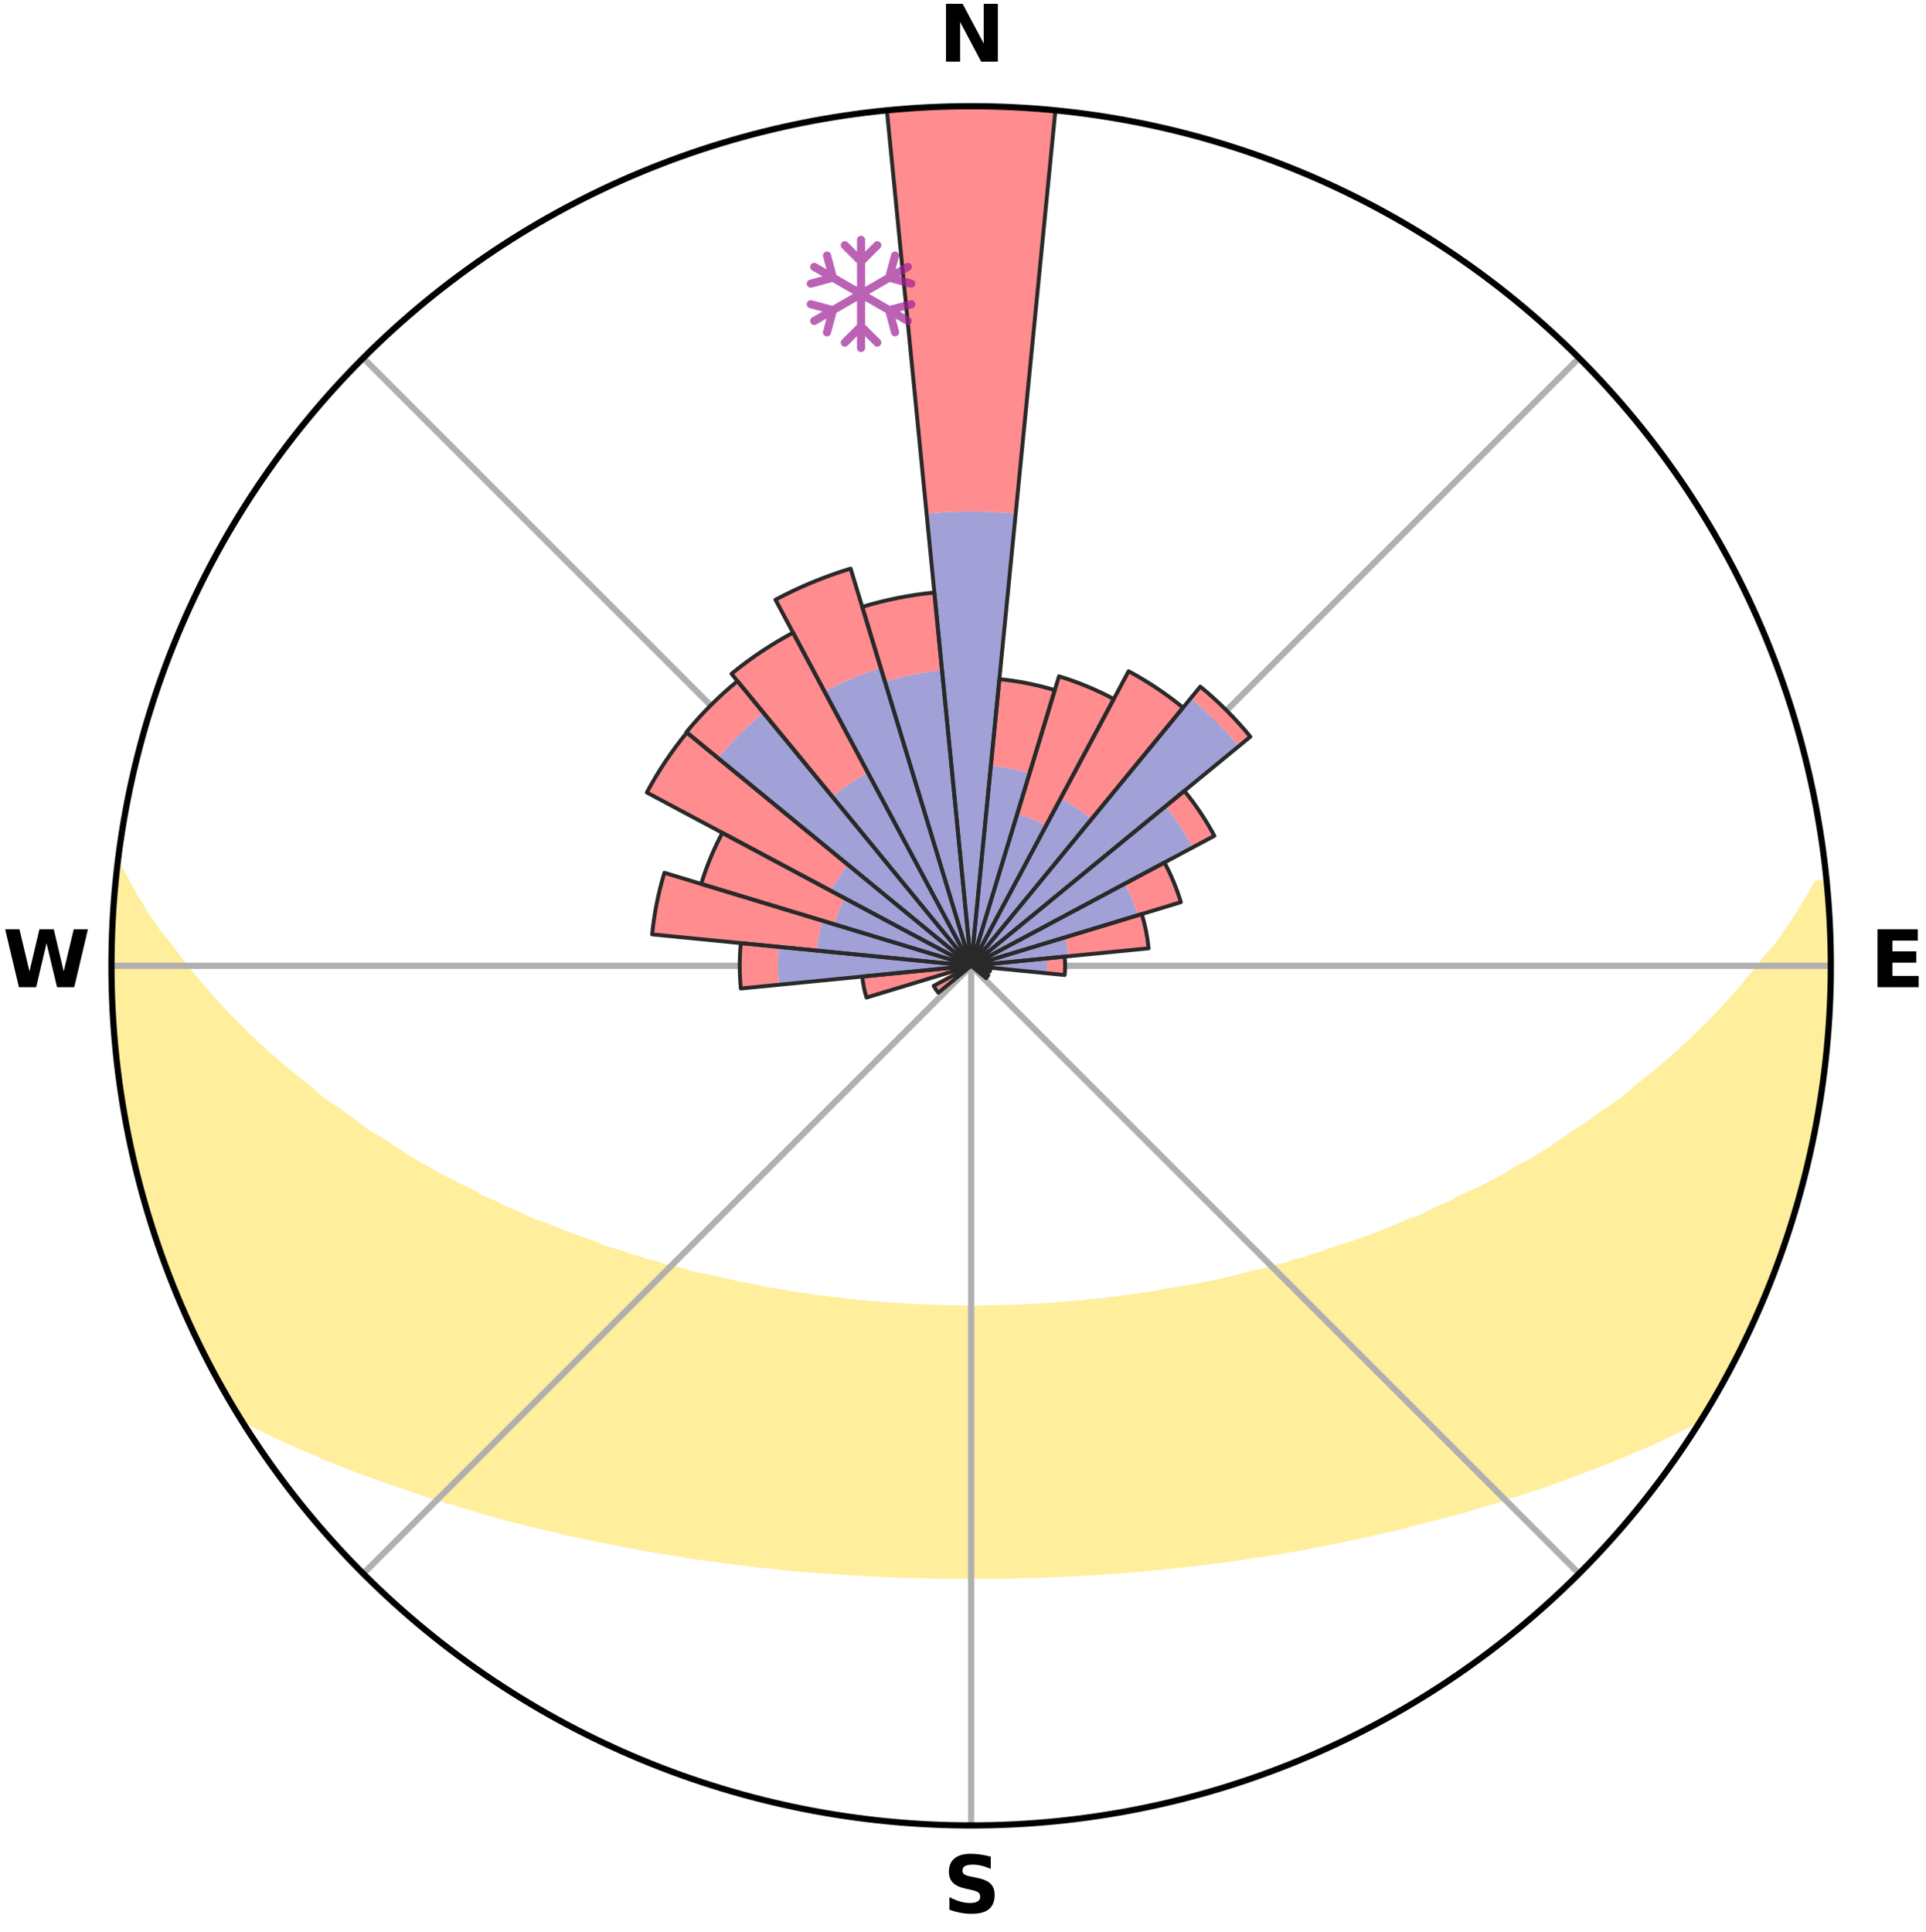 <?xml version="1.0" encoding="utf-8" standalone="no"?>
<!DOCTYPE svg PUBLIC "-//W3C//DTD SVG 1.1//EN"
  "http://www.w3.org/Graphics/SVG/1.1/DTD/svg11.dtd">
<svg xmlns:xlink="http://www.w3.org/1999/xlink" width="248.41pt" height="249.158pt" viewBox="0 0 248.41 249.158" xmlns="http://www.w3.org/2000/svg" version="1.1">
 <title>Ski Rose for La Covatilla</title>
 <defs>
  <style type="text/css">*{stroke-linejoin: round; stroke-linecap: butt}</style>
 </defs>
 <g id="figure_1">
  <g id="patch_1">
   <path d="M 0 249.158 
L 248.41 249.158 
L 248.41 0 
L 0 0 
z
" style="fill: #ffffff"/>
  </g>
  <g id="axes_1">
   <g id="patch_2">
    <path d="M 236.135 124.579 
C 236.135 110.018 233.267 95.599 227.695 82.147 
C 222.122 68.695 213.955 56.471 203.659 46.175 
C 193.363 35.879 181.139 27.711 167.687 22.139 
C 154.235 16.567 139.815 13.699 125.255 13.699 
C 110.694 13.699 96.275 16.567 82.823 22.139 
C 69.371 27.711 57.147 35.879 46.851 46.175 
C 36.555 56.471 28.387 68.695 22.815 82.147 
C 17.243 95.599 14.375 110.018 14.375 124.579 
C 14.375 139.14 17.243 153.559 22.815 167.011 
C 28.387 180.463 36.555 192.687 46.851 202.983 
C 57.147 213.279 69.371 221.447 82.823 227.019 
C 96.275 232.591 110.694 235.459 125.255 235.459 
C 139.815 235.459 154.235 232.591 167.687 227.019 
C 181.139 221.447 193.363 213.279 203.659 202.983 
C 213.955 192.687 222.122 180.463 227.695 167.011 
C 233.267 153.559 236.135 139.14 236.135 124.579 
M 125.255 124.579 
C 125.255 124.579 125.255 124.579 125.255 124.579 
C 125.255 124.579 125.255 124.579 125.255 124.579 
C 125.255 124.579 125.255 124.579 125.255 124.579 
C 125.255 124.579 125.255 124.579 125.255 124.579 
C 125.255 124.579 125.255 124.579 125.255 124.579 
C 125.255 124.579 125.255 124.579 125.255 124.579 
C 125.255 124.579 125.255 124.579 125.255 124.579 
C 125.255 124.579 125.255 124.579 125.255 124.579 
C 125.255 124.579 125.255 124.579 125.255 124.579 
C 125.255 124.579 125.255 124.579 125.255 124.579 
C 125.255 124.579 125.255 124.579 125.255 124.579 
C 125.255 124.579 125.255 124.579 125.255 124.579 
C 125.255 124.579 125.255 124.579 125.255 124.579 
C 125.255 124.579 125.255 124.579 125.255 124.579 
C 125.255 124.579 125.255 124.579 125.255 124.579 
C 125.255 124.579 125.255 124.579 125.255 124.579 
z
" style="fill: #ffffff"/>
   </g>
   <g id="PolyCollection_1">
    <defs>
     <path id="m02651eb03d" d="M 235.568 -135.201 
L 234.4 -135.089 
L 233.263 -133.079 
L 232.052 -131.111 
L 230.785 -129.187 
L 229.47 -127.308 
L 227.881 -125.475 
L 226.487 -123.696 
L 225.06 -121.966 
L 223.602 -120.285 
L 222.115 -118.655 
L 220.602 -117.075 
L 219.065 -115.546 
L 217.506 -114.068 
L 215.926 -112.642 
L 214.328 -111.267 
L 212.714 -109.943 
L 211.085 -108.671 
L 209.667 -107.405 
L 208.013 -106.232 
L 206.348 -105.11 
L 204.896 -103.982 
L 203.217 -102.958 
L 201.748 -101.921 
L 200.273 -100.926 
L 198.792 -99.974 
L 197.307 -99.064 
L 195.614 -98.273 
L 194.331 -97.369 
L 192.842 -96.584 
L 191.354 -95.838 
L 189.869 -95.133 
L 188.388 -94.466 
L 187.1 -93.744 
L 185.628 -93.151 
L 184.344 -92.497 
L 183.062 -91.874 
L 181.609 -91.384 
L 180.337 -90.825 
L 179.07 -90.295 
L 177.809 -89.795 
L 176.554 -89.322 
L 175.306 -88.878 
L 174.067 -88.46 
L 172.837 -88.068 
L 171.616 -87.701 
L 170.545 -87.245 
L 169.342 -86.925 
L 168.281 -86.512 
L 167.098 -86.237 
L 166.05 -85.866 
L 164.889 -85.631 
L 163.855 -85.299 
L 162.828 -84.985 
L 161.701 -84.805 
L 160.691 -84.526 
L 159.688 -84.263 
L 158.693 -84.016 
L 157.705 -83.784 
L 156.725 -83.566 
L 155.753 -83.363 
L 154.79 -83.173 
L 153.835 -82.995 
L 152.888 -82.829 
L 151.951 -82.675 
L 151.022 -82.531 
L 150.102 -82.397 
L 149.248 -82.172 
L 148.342 -82.058 
L 147.445 -81.952 
L 146.603 -81.761 
L 145.72 -81.672 
L 144.846 -81.59 
L 144.018 -81.428 
L 143.157 -81.359 
L 142.336 -81.216 
L 141.489 -81.159 
L 140.649 -81.106 
L 139.841 -80.987 
L 139.013 -80.943 
L 138.211 -80.839 
L 137.412 -80.743 
L 136.599 -80.713 
L 135.806 -80.631 
L 135.004 -80.606 
L 134.215 -80.536 
L 133.422 -80.516 
L 132.638 -80.458 
L 131.856 -80.407 
L 131.072 -80.394 
L 130.294 -80.354 
L 129.514 -80.343 
L 128.739 -80.313 
L 127.964 -80.291 
L 127.189 -80.284 
L 126.415 -80.271 
L 125.642 -80.264 
L 124.868 -80.265 
L 124.095 -80.271 
L 123.321 -80.284 
L 122.547 -80.304 
L 121.771 -80.314 
L 120.995 -80.343 
L 120.219 -80.38 
L 119.438 -80.395 
L 118.658 -80.441 
L 117.872 -80.459 
L 117.088 -80.517 
L 116.303 -80.582 
L 115.506 -80.607 
L 114.717 -80.684 
L 113.911 -80.714 
L 113.115 -80.804 
L 112.299 -80.84 
L 111.497 -80.945 
L 110.67 -80.988 
L 109.861 -81.108 
L 109.022 -81.161 
L 108.206 -81.297 
L 107.353 -81.361 
L 106.53 -81.515 
L 105.664 -81.592 
L 104.79 -81.675 
L 103.954 -81.856 
L 103.066 -81.955 
L 102.169 -82.061 
L 101.32 -82.275 
L 100.409 -82.4 
L 99.49 -82.534 
L 98.561 -82.678 
L 97.694 -82.94 
L 96.752 -83.107 
L 95.801 -83.286 
L 94.842 -83.478 
L 93.874 -83.683 
L 92.898 -83.901 
L 91.915 -84.134 
L 90.923 -84.382 
L 89.823 -84.53 
L 88.813 -84.81 
L 87.797 -85.106 
L 86.774 -85.42 
L 85.626 -85.636 
L 84.588 -85.988 
L 83.418 -86.242 
L 82.366 -86.634 
L 81.175 -86.931 
L 80.111 -87.365 
L 78.901 -87.708 
L 77.681 -88.074 
L 76.602 -88.578 
L 75.367 -88.995 
L 74.124 -89.438 
L 72.874 -89.909 
L 71.617 -90.408 
L 70.354 -90.936 
L 68.914 -91.392 
L 67.639 -91.981 
L 66.361 -92.602 
L 64.897 -93.159 
L 63.613 -93.845 
L 62.138 -94.474 
L 60.851 -95.229 
L 59.371 -95.932 
L 57.887 -96.674 
L 56.402 -97.457 
L 54.917 -98.281 
L 53.433 -99.146 
L 51.952 -100.052 
L 50.475 -101.001 
L 49.003 -101.992 
L 47.321 -102.966 
L 45.862 -104.047 
L 44.413 -105.171 
L 42.753 -106.289 
L 41.102 -107.458 
L 39.687 -108.72 
L 38.061 -109.988 
L 36.45 -111.307 
L 34.855 -112.678 
L 33.279 -114.1 
L 31.722 -115.573 
L 30.188 -117.097 
L 28.678 -118.672 
L 27.194 -120.298 
L 25.738 -121.973 
L 24.312 -123.698 
L 22.92 -125.472 
L 21.564 -127.294 
L 20.018 -129.174 
L 18.75 -131.093 
L 17.536 -133.057 
L 16.392 -135.061 
L 15.338 -137.102 
L 15.135 -137.126 
L 15.135 -137.126 
L 14.92 -135.203 
L 14.738 -133.277 
L 14.588 -131.348 
L 14.684 -129.407 
L 14.6 -127.477 
L 14.548 -125.545 
L 14.528 -123.613 
L 14.54 -121.68 
L 14.583 -119.747 
L 14.656 -117.815 
L 14.761 -115.883 
L 14.895 -113.953 
L 15.262 -112.047 
L 15.455 -110.124 
L 15.678 -108.203 
L 15.931 -106.284 
L 16.24 -104.374 
L 16.722 -102.498 
L 17.062 -100.593 
L 17.466 -98.701 
L 18.026 -96.848 
L 18.457 -94.961 
L 18.954 -93.091 
L 19.557 -91.253 
L 20.116 -89.4 
L 20.81 -87.593 
L 21.431 -85.761 
L 22.141 -83.962 
L 22.826 -82.152 
L 23.599 -80.378 
L 24.41 -78.621 
L 25.194 -76.852 
L 26.061 -75.123 
L 26.915 -73.387 
L 27.878 -71.708 
L 28.772 -69.992 
L 29.717 -68.303 
L 30.767 -66.677 
L 32.693 -65.611 
L 34.652 -64.61 
L 36.63 -63.669 
L 38.617 -62.781 
L 40.606 -61.942 
L 42.519 -61.094 
L 44.5 -60.344 
L 46.401 -59.577 
L 48.364 -58.908 
L 50.251 -58.222 
L 52.126 -57.569 
L 53.993 -56.954 
L 55.787 -56.313 
L 57.629 -55.762 
L 59.461 -55.247 
L 61.224 -54.701 
L 62.976 -54.185 
L 64.717 -53.698 
L 66.446 -53.238 
L 68.163 -52.805 
L 69.867 -52.396 
L 71.559 -52.013 
L 73.195 -51.594 
L 74.861 -51.256 
L 76.479 -50.887 
L 78.119 -50.591 
L 79.711 -50.259 
L 81.296 -49.952 
L 82.867 -49.658 
L 84.429 -49.388 
L 85.978 -49.129 
L 87.519 -48.892 
L 89.025 -48.622 
L 90.543 -48.411 
L 92.053 -48.219 
L 93.533 -47.996 
L 95.021 -47.825 
L 96.485 -47.63 
L 97.942 -47.449 
L 99.404 -47.32 
L 100.846 -47.163 
L 102.28 -47.019 
L 103.709 -46.886 
L 105.137 -46.79 
L 106.552 -46.678 
L 107.962 -46.575 
L 109.366 -46.483 
L 110.765 -46.4 
L 112.16 -46.325 
L 113.55 -46.26 
L 114.936 -46.203 
L 116.318 -46.144 
L 117.699 -46.106 
L 119.076 -46.075 
L 120.452 -46.052 
L 121.826 -46.036 
L 123.198 -46.028 
L 124.569 -46.024 
L 125.94 -46.024 
L 127.312 -46.027 
L 128.684 -46.035 
L 130.058 -46.05 
L 131.433 -46.073 
L 132.81 -46.111 
L 134.191 -46.151 
L 135.574 -46.2 
L 136.96 -46.256 
L 138.351 -46.321 
L 139.746 -46.394 
L 141.145 -46.477 
L 142.549 -46.569 
L 143.959 -46.671 
L 145.374 -46.783 
L 146.795 -46.906 
L 148.223 -47.04 
L 149.666 -47.155 
L 151.108 -47.312 
L 152.557 -47.481 
L 154.028 -47.621 
L 155.493 -47.815 
L 156.981 -47.986 
L 158.461 -48.209 
L 159.972 -48.4 
L 161.469 -48.654 
L 162.996 -48.881 
L 164.538 -49.117 
L 166.087 -49.376 
L 167.65 -49.646 
L 169.221 -49.94 
L 170.806 -50.246 
L 172.398 -50.579 
L 174.005 -50.926 
L 175.658 -51.243 
L 177.282 -51.639 
L 178.961 -52 
L 180.653 -52.383 
L 182.314 -52.846 
L 184.029 -53.28 
L 185.757 -53.74 
L 187.546 -54.172 
L 189.299 -54.688 
L 191.062 -55.233 
L 192.895 -55.748 
L 194.679 -56.356 
L 196.531 -56.94 
L 198.4 -57.554 
L 200.274 -58.208 
L 202.162 -58.894 
L 204.054 -59.622 
L 206.026 -60.331 
L 207.937 -61.135 
L 209.922 -61.928 
L 211.911 -62.768 
L 213.898 -63.656 
L 215.877 -64.598 
L 217.835 -65.599 
L 219.761 -66.666 
L 220.773 -68.314 
L 221.759 -69.979 
L 222.658 -71.693 
L 223.605 -73.381 
L 224.464 -75.115 
L 225.309 -76.856 
L 226.074 -78.633 
L 226.913 -80.377 
L 227.688 -82.15 
L 228.264 -84.003 
L 229.103 -85.752 
L 229.745 -87.577 
L 230.321 -89.424 
L 230.991 -91.241 
L 231.459 -93.12 
L 232.069 -94.957 
L 232.563 -96.827 
L 232.958 -98.722 
L 233.43 -100.597 
L 233.857 -102.484 
L 234.241 -104.38 
L 234.581 -106.284 
L 234.878 -108.196 
L 235.133 -110.113 
L 235.346 -112.036 
L 235.602 -113.954 
L 235.731 -115.884 
L 235.821 -117.817 
L 236.001 -119.744 
L 236.094 -121.677 
L 236.073 -123.612 
L 236.017 -125.546 
L 236.057 -127.481 
L 236.007 -129.415 
L 235.85 -131.343 
L 235.789 -133.278 
L 235.568 -135.201 
z
" style="stroke: #ffee9c"/>
    </defs>
    <g clip-path="url(#pe7ee9073d0)">
     <use xlink:href="#m02651eb03d" x="0" y="249.158" style="fill: #ffee9c; stroke: #ffee9c"/>
    </g>
   </g>
   <g id="matplotlib.axis_1">
    <g id="xtick_1">
     <g id="line2d_1">
      <path d="M 125.255 124.579 
L 125.255 13.699 
" clip-path="url(#pe7ee9073d0)" style="fill: none; stroke: #b0b0b0; stroke-width: 0.8; stroke-linecap: square"/>
     </g>
     <g id="text_1">
      <!-- N -->
      <g transform="translate(121.07 7.958) scale(0.1 -0.1)">
       <defs>
        <path id="DejaVuSans-Bold-4e" d="M 588 4666 
L 1931 4666 
L 3628 1466 
L 3628 4666 
L 4769 4666 
L 4769 0 
L 3425 0 
L 1728 3200 
L 1728 0 
L 588 0 
L 588 4666 
z
" transform="scale(0.016)"/>
       </defs>
       <use xlink:href="#DejaVuSans-Bold-4e"/>
      </g>
     </g>
    </g>
    <g id="xtick_2">
     <g id="line2d_2">
      <path d="M 125.255 124.579 
L 203.659 46.175 
" clip-path="url(#pe7ee9073d0)" style="fill: none; stroke: #b0b0b0; stroke-width: 0.8; stroke-linecap: square"/>
     </g>
    </g>
    <g id="xtick_3">
     <g id="line2d_3">
      <path d="M 125.255 124.579 
L 236.135 124.579 
" clip-path="url(#pe7ee9073d0)" style="fill: none; stroke: #b0b0b0; stroke-width: 0.8; stroke-linecap: square"/>
     </g>
     <g id="text_2">
      <!-- E -->
      <g transform="translate(241.219 127.338) scale(0.1 -0.1)">
       <defs>
        <path id="DejaVuSans-Bold-45" d="M 588 4666 
L 3834 4666 
L 3834 3756 
L 1791 3756 
L 1791 2888 
L 3713 2888 
L 3713 1978 
L 1791 1978 
L 1791 909 
L 3903 909 
L 3903 0 
L 588 0 
L 588 4666 
z
" transform="scale(0.016)"/>
       </defs>
       <use xlink:href="#DejaVuSans-Bold-45"/>
      </g>
     </g>
    </g>
    <g id="xtick_4">
     <g id="line2d_4">
      <path d="M 125.255 124.579 
L 203.659 202.983 
" clip-path="url(#pe7ee9073d0)" style="fill: none; stroke: #b0b0b0; stroke-width: 0.8; stroke-linecap: square"/>
     </g>
    </g>
    <g id="xtick_5">
     <g id="line2d_5">
      <path d="M 125.255 124.579 
L 125.255 235.459 
" clip-path="url(#pe7ee9073d0)" style="fill: none; stroke: #b0b0b0; stroke-width: 0.8; stroke-linecap: square"/>
     </g>
     <g id="text_3">
      <!-- S -->
      <g transform="translate(121.654 246.718) scale(0.1 -0.1)">
       <defs>
        <path id="DejaVuSans-Bold-53" d="M 3834 4519 
L 3834 3531 
Q 3450 3703 3084 3790 
Q 2719 3878 2394 3878 
Q 1963 3878 1756 3759 
Q 1550 3641 1550 3391 
Q 1550 3203 1689 3098 
Q 1828 2994 2194 2919 
L 2706 2816 
Q 3484 2659 3812 2340 
Q 4141 2022 4141 1434 
Q 4141 663 3683 286 
Q 3225 -91 2284 -91 
Q 1841 -91 1394 -6 
Q 947 78 500 244 
L 500 1259 
Q 947 1022 1364 901 
Q 1781 781 2169 781 
Q 2563 781 2772 912 
Q 2981 1044 2981 1288 
Q 2981 1506 2839 1625 
Q 2697 1744 2272 1838 
L 1806 1941 
Q 1106 2091 782 2419 
Q 459 2747 459 3303 
Q 459 4000 909 4375 
Q 1359 4750 2203 4750 
Q 2588 4750 2994 4692 
Q 3400 4634 3834 4519 
z
" transform="scale(0.016)"/>
       </defs>
       <use xlink:href="#DejaVuSans-Bold-53"/>
      </g>
     </g>
    </g>
    <g id="xtick_6">
     <g id="line2d_6">
      <path d="M 125.255 124.579 
L 46.851 202.983 
" clip-path="url(#pe7ee9073d0)" style="fill: none; stroke: #b0b0b0; stroke-width: 0.8; stroke-linecap: square"/>
     </g>
    </g>
    <g id="xtick_7">
     <g id="line2d_7">
      <path d="M 125.255 124.579 
L 14.375 124.579 
" clip-path="url(#pe7ee9073d0)" style="fill: none; stroke: #b0b0b0; stroke-width: 0.8; stroke-linecap: square"/>
     </g>
     <g id="text_4">
      <!-- W -->
      <g transform="translate(0.36 127.338) scale(0.1 -0.1)">
       <defs>
        <path id="DejaVuSans-Bold-57" d="M 191 4666 
L 1344 4666 
L 2150 1275 
L 2950 4666 
L 4109 4666 
L 4909 1275 
L 5716 4666 
L 6859 4666 
L 5759 0 
L 4372 0 
L 3525 3547 
L 2688 0 
L 1300 0 
L 191 4666 
z
" transform="scale(0.016)"/>
       </defs>
       <use xlink:href="#DejaVuSans-Bold-57"/>
      </g>
     </g>
    </g>
    <g id="xtick_8">
     <g id="line2d_8">
      <path d="M 125.255 124.579 
L 46.851 46.175 
" clip-path="url(#pe7ee9073d0)" style="fill: none; stroke: #b0b0b0; stroke-width: 0.8; stroke-linecap: square"/>
     </g>
    </g>
   </g>
   <g id="matplotlib.axis_2"/>
   <g id="patch_3">
    <path d="M 125.255 124.579 
C 125.255 124.579 125.255 124.579 125.255 124.579 
C 125.255 124.579 125.255 124.579 125.255 124.579 
L 125.255 124.579 
C 125.255 124.579 125.255 124.579 125.255 124.579 
C 125.255 124.579 125.255 124.579 125.255 124.579 
z
" clip-path="url(#pe7ee9073d0)" style="fill: #d9d9d9"/>
   </g>
   <g id="patch_4">
    <path d="M 125.255 124.579 
C 125.255 124.579 125.255 124.579 125.255 124.579 
C 125.255 124.579 125.255 124.579 125.255 124.579 
L 125.255 124.579 
C 125.255 124.579 125.255 124.579 125.255 124.579 
C 125.255 124.579 125.255 124.579 125.255 124.579 
z
" clip-path="url(#pe7ee9073d0)" style="fill: #d9d9d9"/>
   </g>
   <g id="patch_5">
    <path d="M 125.255 124.579 
C 125.255 124.579 125.255 124.579 125.255 124.579 
C 125.255 124.579 125.255 124.579 125.255 124.579 
L 125.255 124.579 
C 125.255 124.579 125.255 124.579 125.255 124.579 
C 125.255 124.579 125.255 124.579 125.255 124.579 
z
" clip-path="url(#pe7ee9073d0)" style="fill: #d9d9d9"/>
   </g>
   <g id="patch_6">
    <path d="M 125.255 124.579 
C 125.255 124.579 125.255 124.579 125.255 124.579 
C 125.255 124.579 125.255 124.579 125.255 124.579 
L 125.255 124.579 
C 125.255 124.579 125.255 124.579 125.255 124.579 
C 125.255 124.579 125.255 124.579 125.255 124.579 
z
" clip-path="url(#pe7ee9073d0)" style="fill: #d9d9d9"/>
   </g>
   <g id="patch_7">
    <path d="M 125.255 124.579 
C 125.255 124.579 125.255 124.579 125.255 124.579 
C 125.255 124.579 125.255 124.579 125.255 124.579 
L 125.255 124.579 
C 125.255 124.579 125.255 124.579 125.255 124.579 
C 125.255 124.579 125.255 124.579 125.255 124.579 
z
" clip-path="url(#pe7ee9073d0)" style="fill: #d9d9d9"/>
   </g>
   <g id="patch_8">
    <path d="M 125.255 124.579 
C 125.255 124.579 125.255 124.579 125.255 124.579 
C 125.255 124.579 125.255 124.579 125.255 124.579 
L 125.255 124.579 
C 125.255 124.579 125.255 124.579 125.255 124.579 
C 125.255 124.579 125.255 124.579 125.255 124.579 
z
" clip-path="url(#pe7ee9073d0)" style="fill: #d9d9d9"/>
   </g>
   <g id="patch_9">
    <path d="M 125.255 124.579 
C 125.255 124.579 125.255 124.579 125.255 124.579 
C 125.255 124.579 125.255 124.579 125.255 124.579 
L 125.255 124.579 
C 125.255 124.579 125.255 124.579 125.255 124.579 
C 125.255 124.579 125.255 124.579 125.255 124.579 
z
" clip-path="url(#pe7ee9073d0)" style="fill: #d9d9d9"/>
   </g>
   <g id="patch_10">
    <path d="M 125.255 124.579 
C 125.255 124.579 125.255 124.579 125.255 124.579 
C 125.255 124.579 125.255 124.579 125.255 124.579 
L 125.255 124.579 
C 125.255 124.579 125.255 124.579 125.255 124.579 
C 125.255 124.579 125.255 124.579 125.255 124.579 
z
" clip-path="url(#pe7ee9073d0)" style="fill: #d9d9d9"/>
   </g>
   <g id="patch_11">
    <path d="M 125.255 124.579 
C 125.255 124.579 125.255 124.579 125.255 124.579 
C 125.255 124.579 125.255 124.579 125.255 124.579 
L 125.255 124.579 
C 125.255 124.579 125.255 124.579 125.255 124.579 
C 125.255 124.579 125.255 124.579 125.255 124.579 
z
" clip-path="url(#pe7ee9073d0)" style="fill: #d9d9d9"/>
   </g>
   <g id="patch_12">
    <path d="M 125.255 124.579 
C 125.255 124.579 125.255 124.579 125.255 124.579 
C 125.255 124.579 125.255 124.579 125.255 124.579 
L 125.255 124.579 
C 125.255 124.579 125.255 124.579 125.255 124.579 
C 125.255 124.579 125.255 124.579 125.255 124.579 
z
" clip-path="url(#pe7ee9073d0)" style="fill: #d9d9d9"/>
   </g>
   <g id="patch_13">
    <path d="M 125.255 124.579 
C 125.255 124.579 125.255 124.579 125.255 124.579 
C 125.255 124.579 125.255 124.579 125.255 124.579 
L 125.255 124.579 
C 125.255 124.579 125.255 124.579 125.255 124.579 
C 125.255 124.579 125.255 124.579 125.255 124.579 
z
" clip-path="url(#pe7ee9073d0)" style="fill: #d9d9d9"/>
   </g>
   <g id="patch_14">
    <path d="M 125.255 124.579 
C 125.255 124.579 125.255 124.579 125.255 124.579 
C 125.255 124.579 125.255 124.579 125.255 124.579 
L 125.255 124.579 
C 125.255 124.579 125.255 124.579 125.255 124.579 
C 125.255 124.579 125.255 124.579 125.255 124.579 
z
" clip-path="url(#pe7ee9073d0)" style="fill: #d9d9d9"/>
   </g>
   <g id="patch_15">
    <path d="M 125.255 124.579 
C 125.255 124.579 125.255 124.579 125.255 124.579 
C 125.255 124.579 125.255 124.579 125.255 124.579 
L 125.255 124.579 
C 125.255 124.579 125.255 124.579 125.255 124.579 
C 125.255 124.579 125.255 124.579 125.255 124.579 
z
" clip-path="url(#pe7ee9073d0)" style="fill: #d9d9d9"/>
   </g>
   <g id="patch_16">
    <path d="M 125.255 124.579 
C 125.255 124.579 125.255 124.579 125.255 124.579 
C 125.255 124.579 125.255 124.579 125.255 124.579 
L 125.255 124.579 
C 125.255 124.579 125.255 124.579 125.255 124.579 
C 125.255 124.579 125.255 124.579 125.255 124.579 
z
" clip-path="url(#pe7ee9073d0)" style="fill: #d9d9d9"/>
   </g>
   <g id="patch_17">
    <path d="M 125.255 124.579 
C 125.255 124.579 125.255 124.579 125.255 124.579 
C 125.255 124.579 125.255 124.579 125.255 124.579 
L 125.255 124.579 
C 125.255 124.579 125.255 124.579 125.255 124.579 
C 125.255 124.579 125.255 124.579 125.255 124.579 
z
" clip-path="url(#pe7ee9073d0)" style="fill: #d9d9d9"/>
   </g>
   <g id="patch_18">
    <path d="M 125.255 124.579 
C 125.255 124.579 125.255 124.579 125.255 124.579 
C 125.255 124.579 125.255 124.579 125.255 124.579 
L 125.255 124.579 
C 125.255 124.579 125.255 124.579 125.255 124.579 
C 125.255 124.579 125.255 124.579 125.255 124.579 
z
" clip-path="url(#pe7ee9073d0)" style="fill: #d9d9d9"/>
   </g>
   <g id="patch_19">
    <path d="M 125.255 124.579 
C 125.255 124.579 125.255 124.579 125.255 124.579 
C 125.255 124.579 125.255 124.579 125.255 124.579 
L 125.255 124.579 
C 125.255 124.579 125.255 124.579 125.255 124.579 
C 125.255 124.579 125.255 124.579 125.255 124.579 
z
" clip-path="url(#pe7ee9073d0)" style="fill: #d9d9d9"/>
   </g>
   <g id="patch_20">
    <path d="M 125.255 124.579 
C 125.255 124.579 125.255 124.579 125.255 124.579 
C 125.255 124.579 125.255 124.579 125.255 124.579 
L 125.255 124.579 
C 125.255 124.579 125.255 124.579 125.255 124.579 
C 125.255 124.579 125.255 124.579 125.255 124.579 
z
" clip-path="url(#pe7ee9073d0)" style="fill: #d9d9d9"/>
   </g>
   <g id="patch_21">
    <path d="M 125.255 124.579 
C 125.255 124.579 125.255 124.579 125.255 124.579 
C 125.255 124.579 125.255 124.579 125.255 124.579 
L 125.255 124.579 
C 125.255 124.579 125.255 124.579 125.255 124.579 
C 125.255 124.579 125.255 124.579 125.255 124.579 
z
" clip-path="url(#pe7ee9073d0)" style="fill: #d9d9d9"/>
   </g>
   <g id="patch_22">
    <path d="M 125.255 124.579 
C 125.255 124.579 125.255 124.579 125.255 124.579 
C 125.255 124.579 125.255 124.579 125.255 124.579 
L 125.255 124.579 
C 125.255 124.579 125.255 124.579 125.255 124.579 
C 125.255 124.579 125.255 124.579 125.255 124.579 
z
" clip-path="url(#pe7ee9073d0)" style="fill: #d9d9d9"/>
   </g>
   <g id="patch_23">
    <path d="M 125.255 124.579 
C 125.255 124.579 125.255 124.579 125.255 124.579 
C 125.255 124.579 125.255 124.579 125.255 124.579 
L 125.255 124.579 
C 125.255 124.579 125.255 124.579 125.255 124.579 
C 125.255 124.579 125.255 124.579 125.255 124.579 
z
" clip-path="url(#pe7ee9073d0)" style="fill: #d9d9d9"/>
   </g>
   <g id="patch_24">
    <path d="M 125.255 124.579 
C 125.255 124.579 125.255 124.579 125.255 124.579 
C 125.255 124.579 125.255 124.579 125.255 124.579 
L 125.255 124.579 
C 125.255 124.579 125.255 124.579 125.255 124.579 
C 125.255 124.579 125.255 124.579 125.255 124.579 
z
" clip-path="url(#pe7ee9073d0)" style="fill: #d9d9d9"/>
   </g>
   <g id="patch_25">
    <path d="M 125.255 124.579 
C 125.255 124.579 125.255 124.579 125.255 124.579 
C 125.255 124.579 125.255 124.579 125.255 124.579 
L 125.255 124.579 
C 125.255 124.579 125.255 124.579 125.255 124.579 
C 125.255 124.579 125.255 124.579 125.255 124.579 
z
" clip-path="url(#pe7ee9073d0)" style="fill: #d9d9d9"/>
   </g>
   <g id="patch_26">
    <path d="M 125.255 124.579 
C 125.255 124.579 125.255 124.579 125.255 124.579 
C 125.255 124.579 125.255 124.579 125.255 124.579 
L 125.255 124.579 
C 125.255 124.579 125.255 124.579 125.255 124.579 
C 125.255 124.579 125.255 124.579 125.255 124.579 
z
" clip-path="url(#pe7ee9073d0)" style="fill: #d9d9d9"/>
   </g>
   <g id="patch_27">
    <path d="M 125.255 124.579 
C 125.255 124.579 125.255 124.579 125.255 124.579 
C 125.255 124.579 125.255 124.579 125.255 124.579 
L 125.255 124.579 
C 125.255 124.579 125.255 124.579 125.255 124.579 
C 125.255 124.579 125.255 124.579 125.255 124.579 
z
" clip-path="url(#pe7ee9073d0)" style="fill: #d9d9d9"/>
   </g>
   <g id="patch_28">
    <path d="M 125.255 124.579 
C 125.255 124.579 125.255 124.579 125.255 124.579 
C 125.255 124.579 125.255 124.579 125.255 124.579 
L 125.255 124.579 
C 125.255 124.579 125.255 124.579 125.255 124.579 
C 125.255 124.579 125.255 124.579 125.255 124.579 
z
" clip-path="url(#pe7ee9073d0)" style="fill: #d9d9d9"/>
   </g>
   <g id="patch_29">
    <path d="M 125.255 124.579 
C 125.255 124.579 125.255 124.579 125.255 124.579 
C 125.255 124.579 125.255 124.579 125.255 124.579 
L 125.255 124.579 
C 125.255 124.579 125.255 124.579 125.255 124.579 
C 125.255 124.579 125.255 124.579 125.255 124.579 
z
" clip-path="url(#pe7ee9073d0)" style="fill: #d9d9d9"/>
   </g>
   <g id="patch_30">
    <path d="M 125.255 124.579 
C 125.255 124.579 125.255 124.579 125.255 124.579 
C 125.255 124.579 125.255 124.579 125.255 124.579 
L 125.255 124.579 
C 125.255 124.579 125.255 124.579 125.255 124.579 
C 125.255 124.579 125.255 124.579 125.255 124.579 
z
" clip-path="url(#pe7ee9073d0)" style="fill: #d9d9d9"/>
   </g>
   <g id="patch_31">
    <path d="M 125.255 124.579 
C 125.255 124.579 125.255 124.579 125.255 124.579 
C 125.255 124.579 125.255 124.579 125.255 124.579 
L 125.255 124.579 
C 125.255 124.579 125.255 124.579 125.255 124.579 
C 125.255 124.579 125.255 124.579 125.255 124.579 
z
" clip-path="url(#pe7ee9073d0)" style="fill: #d9d9d9"/>
   </g>
   <g id="patch_32">
    <path d="M 125.255 124.579 
C 125.255 124.579 125.255 124.579 125.255 124.579 
C 125.255 124.579 125.255 124.579 125.255 124.579 
L 125.255 124.579 
C 125.255 124.579 125.255 124.579 125.255 124.579 
C 125.255 124.579 125.255 124.579 125.255 124.579 
z
" clip-path="url(#pe7ee9073d0)" style="fill: #d9d9d9"/>
   </g>
   <g id="patch_33">
    <path d="M 125.255 124.579 
C 125.255 124.579 125.255 124.579 125.255 124.579 
C 125.255 124.579 125.255 124.579 125.255 124.579 
L 125.255 124.579 
C 125.255 124.579 125.255 124.579 125.255 124.579 
C 125.255 124.579 125.255 124.579 125.255 124.579 
z
" clip-path="url(#pe7ee9073d0)" style="fill: #d9d9d9"/>
   </g>
   <g id="patch_34">
    <path d="M 125.255 124.579 
C 125.255 124.579 125.255 124.579 125.255 124.579 
C 125.255 124.579 125.255 124.579 125.255 124.579 
L 125.255 124.579 
C 125.255 124.579 125.255 124.579 125.255 124.579 
C 125.255 124.579 125.255 124.579 125.255 124.579 
z
" clip-path="url(#pe7ee9073d0)" style="fill: #d9d9d9"/>
   </g>
   <g id="patch_35">
    <path d="M 125.255 124.579 
C 125.255 124.579 125.255 124.579 125.255 124.579 
C 125.255 124.579 125.255 124.579 125.255 124.579 
L 131 66.246 
C 129.091 66.058 127.173 65.964 125.255 65.964 
C 123.336 65.964 121.419 66.058 119.51 66.246 
z
" clip-path="url(#pe7ee9073d0)" style="fill: #a1a1d8"/>
   </g>
   <g id="patch_36">
    <path d="M 125.255 124.579 
C 125.255 124.579 125.255 124.579 125.255 124.579 
C 125.255 124.579 125.255 124.579 125.255 124.579 
L 132.785 99.755 
C 131.973 99.509 131.148 99.302 130.316 99.137 
C 129.483 98.971 128.642 98.846 127.797 98.763 
z
" clip-path="url(#pe7ee9073d0)" style="fill: #a1a1d8"/>
   </g>
   <g id="patch_37">
    <path d="M 125.255 124.579 
C 125.255 124.579 125.255 124.579 125.255 124.579 
C 125.255 124.579 125.255 124.579 125.255 124.579 
L 134.918 106.501 
C 134.326 106.185 133.719 105.898 133.099 105.641 
C 132.479 105.384 131.847 105.158 131.205 104.963 
z
" clip-path="url(#pe7ee9073d0)" style="fill: #a1a1d8"/>
   </g>
   <g id="patch_38">
    <path d="M 125.255 124.579 
C 125.255 124.579 125.255 124.579 125.255 124.579 
C 125.255 124.579 125.255 124.579 125.255 124.579 
L 140.798 105.64 
C 140.178 105.131 139.533 104.653 138.866 104.208 
C 138.2 103.762 137.511 103.35 136.804 102.972 
z
" clip-path="url(#pe7ee9073d0)" style="fill: #a1a1d8"/>
   </g>
   <g id="patch_39">
    <path d="M 125.255 124.579 
C 125.255 124.579 125.255 124.579 125.255 124.579 
C 125.255 124.579 125.255 124.579 125.255 124.579 
L 159.769 96.254 
C 158.842 95.124 157.86 94.041 156.826 93.008 
C 155.793 91.974 154.709 90.992 153.58 90.065 
z
" clip-path="url(#pe7ee9073d0)" style="fill: #a1a1d8"/>
   </g>
   <g id="patch_40">
    <path d="M 125.255 124.579 
C 125.255 124.579 125.255 124.579 125.255 124.579 
C 125.255 124.579 125.255 124.579 125.255 124.579 
L 153.86 109.289 
C 153.36 108.353 152.814 107.442 152.224 106.559 
C 151.634 105.676 151.001 104.823 150.328 104.002 
z
" clip-path="url(#pe7ee9073d0)" style="fill: #a1a1d8"/>
   </g>
   <g id="patch_41">
    <path d="M 125.255 124.579 
C 125.255 124.579 125.255 124.579 125.255 124.579 
C 125.255 124.579 125.255 124.579 125.255 124.579 
L 146.77 118.053 
C 146.556 117.348 146.308 116.655 146.026 115.975 
C 145.745 115.295 145.43 114.63 145.083 113.981 
z
" clip-path="url(#pe7ee9073d0)" style="fill: #a1a1d8"/>
   </g>
   <g id="patch_42">
    <path d="M 125.255 124.579 
C 125.255 124.579 125.255 124.579 125.255 124.579 
C 125.255 124.579 125.255 124.579 125.255 124.579 
L 137.825 123.341 
C 137.785 122.93 137.724 122.52 137.643 122.115 
C 137.563 121.709 137.462 121.308 137.342 120.912 
z
" clip-path="url(#pe7ee9073d0)" style="fill: #a1a1d8"/>
   </g>
   <g id="patch_43">
    <path d="M 125.255 124.579 
C 125.255 124.579 125.255 124.579 125.255 124.579 
C 125.255 124.579 125.255 124.579 125.255 124.579 
L 135.024 125.541 
C 135.055 125.221 135.071 124.9 135.071 124.579 
C 135.071 124.258 135.055 123.937 135.024 123.617 
z
" clip-path="url(#pe7ee9073d0)" style="fill: #a1a1d8"/>
   </g>
   <g id="patch_44">
    <path d="M 125.255 124.579 
C 125.255 124.579 125.255 124.579 125.255 124.579 
C 125.255 124.579 125.255 124.579 125.255 124.579 
L 127.66 125.309 
C 127.684 125.23 127.704 125.15 127.72 125.069 
C 127.736 124.989 127.748 124.907 127.756 124.825 
z
" clip-path="url(#pe7ee9073d0)" style="fill: #a1a1d8"/>
   </g>
   <g id="patch_45">
    <path d="M 125.255 124.579 
C 125.255 124.579 125.255 124.579 125.255 124.579 
C 125.255 124.579 125.255 124.579 125.255 124.579 
L 125.255 124.579 
C 125.255 124.579 125.255 124.579 125.255 124.579 
C 125.255 124.579 125.255 124.579 125.255 124.579 
z
" clip-path="url(#pe7ee9073d0)" style="fill: #a1a1d8"/>
   </g>
   <g id="patch_46">
    <path d="M 125.255 124.579 
C 125.255 124.579 125.255 124.579 125.255 124.579 
C 125.255 124.579 125.255 124.579 125.255 124.579 
L 127.198 126.174 
C 127.25 126.11 127.299 126.044 127.345 125.976 
C 127.391 125.907 127.433 125.837 127.472 125.764 
z
" clip-path="url(#pe7ee9073d0)" style="fill: #a1a1d8"/>
   </g>
   <g id="patch_47">
    <path d="M 125.255 124.579 
C 125.255 124.579 125.255 124.579 125.255 124.579 
C 125.255 124.579 125.255 124.579 125.255 124.579 
L 125.255 124.579 
C 125.255 124.579 125.255 124.579 125.255 124.579 
C 125.255 124.579 125.255 124.579 125.255 124.579 
z
" clip-path="url(#pe7ee9073d0)" style="fill: #a1a1d8"/>
   </g>
   <g id="patch_48">
    <path d="M 125.255 124.579 
C 125.255 124.579 125.255 124.579 125.255 124.579 
C 125.255 124.579 125.255 124.579 125.255 124.579 
L 125.255 124.579 
C 125.255 124.579 125.255 124.579 125.255 124.579 
C 125.255 124.579 125.255 124.579 125.255 124.579 
z
" clip-path="url(#pe7ee9073d0)" style="fill: #a1a1d8"/>
   </g>
   <g id="patch_49">
    <path d="M 125.255 124.579 
C 125.255 124.579 125.255 124.579 125.255 124.579 
C 125.255 124.579 125.255 124.579 125.255 124.579 
L 125.255 124.579 
C 125.255 124.579 125.255 124.579 125.255 124.579 
C 125.255 124.579 125.255 124.579 125.255 124.579 
z
" clip-path="url(#pe7ee9073d0)" style="fill: #a1a1d8"/>
   </g>
   <g id="patch_50">
    <path d="M 125.255 124.579 
C 125.255 124.579 125.255 124.579 125.255 124.579 
C 125.255 124.579 125.255 124.579 125.255 124.579 
L 125.255 124.579 
C 125.255 124.579 125.255 124.579 125.255 124.579 
C 125.255 124.579 125.255 124.579 125.255 124.579 
z
" clip-path="url(#pe7ee9073d0)" style="fill: #a1a1d8"/>
   </g>
   <g id="patch_51">
    <path d="M 125.255 124.579 
C 125.255 124.579 125.255 124.579 125.255 124.579 
C 125.255 124.579 125.255 124.579 125.255 124.579 
L 125.255 124.579 
C 125.255 124.579 125.255 124.579 125.255 124.579 
C 125.255 124.579 125.255 124.579 125.255 124.579 
z
" clip-path="url(#pe7ee9073d0)" style="fill: #a1a1d8"/>
   </g>
   <g id="patch_52">
    <path d="M 125.255 124.579 
C 125.255 124.579 125.255 124.579 125.255 124.579 
C 125.255 124.579 125.255 124.579 125.255 124.579 
L 125.255 124.579 
C 125.255 124.579 125.255 124.579 125.255 124.579 
C 125.255 124.579 125.255 124.579 125.255 124.579 
z
" clip-path="url(#pe7ee9073d0)" style="fill: #a1a1d8"/>
   </g>
   <g id="patch_53">
    <path d="M 125.255 124.579 
C 125.255 124.579 125.255 124.579 125.255 124.579 
C 125.255 124.579 125.255 124.579 125.255 124.579 
L 125.255 124.579 
C 125.255 124.579 125.255 124.579 125.255 124.579 
C 125.255 124.579 125.255 124.579 125.255 124.579 
z
" clip-path="url(#pe7ee9073d0)" style="fill: #a1a1d8"/>
   </g>
   <g id="patch_54">
    <path d="M 125.255 124.579 
C 125.255 124.579 125.255 124.579 125.255 124.579 
C 125.255 124.579 125.255 124.579 125.255 124.579 
L 125.255 124.579 
C 125.255 124.579 125.255 124.579 125.255 124.579 
C 125.255 124.579 125.255 124.579 125.255 124.579 
z
" clip-path="url(#pe7ee9073d0)" style="fill: #a1a1d8"/>
   </g>
   <g id="patch_55">
    <path d="M 125.255 124.579 
C 125.255 124.579 125.255 124.579 125.255 124.579 
C 125.255 124.579 125.255 124.579 125.255 124.579 
L 125.255 124.579 
C 125.255 124.579 125.255 124.579 125.255 124.579 
C 125.255 124.579 125.255 124.579 125.255 124.579 
z
" clip-path="url(#pe7ee9073d0)" style="fill: #a1a1d8"/>
   </g>
   <g id="patch_56">
    <path d="M 125.255 124.579 
C 125.255 124.579 125.255 124.579 125.255 124.579 
C 125.255 124.579 125.255 124.579 125.255 124.579 
L 125.255 124.579 
C 125.255 124.579 125.255 124.579 125.255 124.579 
C 125.255 124.579 125.255 124.579 125.255 124.579 
z
" clip-path="url(#pe7ee9073d0)" style="fill: #a1a1d8"/>
   </g>
   <g id="patch_57">
    <path d="M 125.255 124.579 
C 125.255 124.579 125.255 124.579 125.255 124.579 
C 125.255 124.579 125.255 124.579 125.255 124.579 
L 125.255 124.579 
C 125.255 124.579 125.255 124.579 125.255 124.579 
C 125.255 124.579 125.255 124.579 125.255 124.579 
z
" clip-path="url(#pe7ee9073d0)" style="fill: #a1a1d8"/>
   </g>
   <g id="patch_58">
    <path d="M 125.255 124.579 
C 125.255 124.579 125.255 124.579 125.255 124.579 
C 125.255 124.579 125.255 124.579 125.255 124.579 
L 125.255 124.579 
C 125.255 124.579 125.255 124.579 125.255 124.579 
C 125.255 124.579 125.255 124.579 125.255 124.579 
z
" clip-path="url(#pe7ee9073d0)" style="fill: #a1a1d8"/>
   </g>
   <g id="patch_59">
    <path d="M 125.255 124.579 
C 125.255 124.579 125.255 124.579 125.255 124.579 
C 125.255 124.579 125.255 124.579 125.255 124.579 
L 100.459 122.137 
C 100.379 122.948 100.339 123.764 100.339 124.579 
C 100.339 125.395 100.379 126.21 100.459 127.021 
z
" clip-path="url(#pe7ee9073d0)" style="fill: #a1a1d8"/>
   </g>
   <g id="patch_60">
    <path d="M 125.255 124.579 
C 125.255 124.579 125.255 124.579 125.255 124.579 
C 125.255 124.579 125.255 124.579 125.255 124.579 
L 106.087 118.764 
C 105.896 119.392 105.737 120.028 105.609 120.671 
C 105.481 121.314 105.385 121.963 105.321 122.616 
z
" clip-path="url(#pe7ee9073d0)" style="fill: #a1a1d8"/>
   </g>
   <g id="patch_61">
    <path d="M 125.255 124.579 
C 125.255 124.579 125.255 124.579 125.255 124.579 
C 125.255 124.579 125.255 124.579 125.255 124.579 
L 108.964 115.872 
C 108.679 116.405 108.421 116.952 108.189 117.51 
C 107.958 118.069 107.754 118.638 107.579 119.217 
z
" clip-path="url(#pe7ee9073d0)" style="fill: #a1a1d8"/>
   </g>
   <g id="patch_62">
    <path d="M 125.255 124.579 
C 125.255 124.579 125.255 124.579 125.255 124.579 
C 125.255 124.579 125.255 124.579 125.255 124.579 
L 109.38 111.551 
C 108.953 112.07 108.552 112.61 108.179 113.169 
C 107.806 113.728 107.46 114.305 107.143 114.898 
z
" clip-path="url(#pe7ee9073d0)" style="fill: #a1a1d8"/>
   </g>
   <g id="patch_63">
    <path d="M 125.255 124.579 
C 125.255 124.579 125.255 124.579 125.255 124.579 
C 125.255 124.579 125.255 124.579 125.255 124.579 
L 98.464 91.934 
C 97.396 92.811 96.371 93.74 95.393 94.718 
C 94.416 95.695 93.487 96.72 92.61 97.788 
z
" clip-path="url(#pe7ee9073d0)" style="fill: #a1a1d8"/>
   </g>
   <g id="patch_64">
    <path d="M 125.255 124.579 
C 125.255 124.579 125.255 124.579 125.255 124.579 
C 125.255 124.579 125.255 124.579 125.255 124.579 
L 111.941 99.67 
C 111.125 100.106 110.332 100.581 109.563 101.095 
C 108.795 101.609 108.052 102.16 107.337 102.746 
z
" clip-path="url(#pe7ee9073d0)" style="fill: #a1a1d8"/>
   </g>
   <g id="patch_65">
    <path d="M 125.255 124.579 
C 125.255 124.579 125.255 124.579 125.255 124.579 
C 125.255 124.579 125.255 124.579 125.255 124.579 
L 113.603 86.167 
C 112.345 86.549 111.108 86.992 109.894 87.494 
C 108.68 87.997 107.492 88.559 106.333 89.179 
z
" clip-path="url(#pe7ee9073d0)" style="fill: #a1a1d8"/>
   </g>
   <g id="patch_66">
    <path d="M 125.255 124.579 
C 125.255 124.579 125.255 124.579 125.255 124.579 
C 125.255 124.579 125.255 124.579 125.255 124.579 
L 121.5 86.456 
C 120.252 86.579 119.011 86.763 117.781 87.007 
C 116.552 87.252 115.335 87.557 114.135 87.921 
z
" clip-path="url(#pe7ee9073d0)" style="fill: #a1a1d8"/>
   </g>
   <g id="patch_67">
    <path d="M 119.51 66.246 
C 121.419 66.058 123.336 65.964 125.255 65.964 
C 127.173 65.964 129.091 66.058 131 66.246 
L 136.123 14.233 
C 132.511 13.877 128.884 13.699 125.255 13.699 
C 121.626 13.699 117.998 13.877 114.387 14.233 
z
" clip-path="url(#pe7ee9073d0)" style="fill: #ff8c8e"/>
   </g>
   <g id="patch_68">
    <path d="M 127.797 98.763 
C 128.642 98.846 129.483 98.971 130.316 99.137 
C 131.148 99.302 131.973 99.509 132.785 99.755 
L 136.041 89.022 
C 134.877 88.669 133.697 88.374 132.504 88.136 
C 131.311 87.899 130.107 87.721 128.897 87.601 
z
" clip-path="url(#pe7ee9073d0)" style="fill: #ff8c8e"/>
   </g>
   <g id="patch_69">
    <path d="M 131.205 104.963 
C 131.847 105.158 132.479 105.384 133.099 105.641 
C 133.719 105.898 134.326 106.185 134.918 106.501 
L 143.65 90.164 
C 142.524 89.562 141.368 89.016 140.188 88.527 
C 139.008 88.038 137.805 87.607 136.583 87.237 
z
" clip-path="url(#pe7ee9073d0)" style="fill: #ff8c8e"/>
   </g>
   <g id="patch_70">
    <path d="M 136.804 102.972 
C 137.511 103.35 138.2 103.762 138.866 104.208 
C 139.533 104.653 140.178 105.131 140.798 105.64 
L 152.586 91.276 
C 151.496 90.381 150.363 89.541 149.19 88.757 
C 148.018 87.974 146.807 87.249 145.564 86.584 
z
" clip-path="url(#pe7ee9073d0)" style="fill: #ff8c8e"/>
   </g>
   <g id="patch_71">
    <path d="M 153.58 90.065 
C 154.709 90.992 155.793 91.974 156.826 93.008 
C 157.86 94.041 158.842 95.124 159.769 96.254 
L 161.268 95.024 
C 160.3 93.845 159.276 92.715 158.197 91.636 
C 157.119 90.558 155.989 89.534 154.81 88.566 
z
" clip-path="url(#pe7ee9073d0)" style="fill: #ff8c8e"/>
   </g>
   <g id="patch_72">
    <path d="M 150.328 104.002 
C 151.001 104.823 151.634 105.676 152.224 106.559 
C 152.814 107.442 153.36 108.353 153.86 109.289 
L 156.626 107.811 
C 156.077 106.784 155.478 105.785 154.831 104.817 
C 154.184 103.849 153.49 102.913 152.752 102.013 
z
" clip-path="url(#pe7ee9073d0)" style="fill: #ff8c8e"/>
   </g>
   <g id="patch_73">
    <path d="M 145.083 113.981 
C 145.43 114.63 145.745 115.295 146.026 115.975 
C 146.308 116.655 146.556 117.348 146.77 118.053 
L 152.309 116.372 
C 152.041 115.487 151.729 114.615 151.375 113.76 
C 151.021 112.905 150.625 112.068 150.188 111.252 
z
" clip-path="url(#pe7ee9073d0)" style="fill: #ff8c8e"/>
   </g>
   <g id="patch_74">
    <path d="M 137.342 120.912 
C 137.462 121.308 137.563 121.709 137.643 122.115 
C 137.724 122.52 137.785 122.93 137.825 123.341 
L 148.148 122.324 
C 148.074 121.575 147.964 120.83 147.817 120.091 
C 147.67 119.353 147.487 118.622 147.268 117.901 
z
" clip-path="url(#pe7ee9073d0)" style="fill: #ff8c8e"/>
   </g>
   <g id="patch_75">
    <path d="M 135.024 123.617 
C 135.055 123.937 135.071 124.258 135.071 124.579 
C 135.071 124.9 135.055 125.221 135.024 125.541 
L 137.317 125.767 
C 137.356 125.372 137.375 124.976 137.375 124.579 
C 137.375 124.182 137.356 123.786 137.317 123.391 
z
" clip-path="url(#pe7ee9073d0)" style="fill: #ff8c8e"/>
   </g>
   <g id="patch_76">
    <path d="M 127.756 124.825 
C 127.748 124.907 127.736 124.989 127.72 125.069 
C 127.704 125.15 127.684 125.23 127.66 125.309 
L 127.66 125.309 
C 127.684 125.23 127.704 125.15 127.72 125.069 
C 127.736 124.989 127.748 124.907 127.756 124.825 
z
" clip-path="url(#pe7ee9073d0)" style="fill: #ff8c8e"/>
   </g>
   <g id="patch_77">
    <path d="M 125.255 124.579 
C 125.255 124.579 125.255 124.579 125.255 124.579 
C 125.255 124.579 125.255 124.579 125.255 124.579 
L 125.255 124.579 
C 125.255 124.579 125.255 124.579 125.255 124.579 
C 125.255 124.579 125.255 124.579 125.255 124.579 
z
" clip-path="url(#pe7ee9073d0)" style="fill: #ff8c8e"/>
   </g>
   <g id="patch_78">
    <path d="M 127.472 125.764 
C 127.433 125.837 127.391 125.907 127.345 125.976 
C 127.299 126.044 127.25 126.11 127.198 126.174 
L 127.198 126.174 
C 127.25 126.11 127.299 126.044 127.345 125.976 
C 127.391 125.907 127.433 125.837 127.472 125.764 
z
" clip-path="url(#pe7ee9073d0)" style="fill: #ff8c8e"/>
   </g>
   <g id="patch_79">
    <path d="M 125.255 124.579 
C 125.255 124.579 125.255 124.579 125.255 124.579 
C 125.255 124.579 125.255 124.579 125.255 124.579 
L 125.255 124.579 
C 125.255 124.579 125.255 124.579 125.255 124.579 
C 125.255 124.579 125.255 124.579 125.255 124.579 
z
" clip-path="url(#pe7ee9073d0)" style="fill: #ff8c8e"/>
   </g>
   <g id="patch_80">
    <path d="M 125.255 124.579 
C 125.255 124.579 125.255 124.579 125.255 124.579 
C 125.255 124.579 125.255 124.579 125.255 124.579 
L 125.255 124.579 
C 125.255 124.579 125.255 124.579 125.255 124.579 
C 125.255 124.579 125.255 124.579 125.255 124.579 
z
" clip-path="url(#pe7ee9073d0)" style="fill: #ff8c8e"/>
   </g>
   <g id="patch_81">
    <path d="M 125.255 124.579 
C 125.255 124.579 125.255 124.579 125.255 124.579 
C 125.255 124.579 125.255 124.579 125.255 124.579 
L 125.255 124.579 
C 125.255 124.579 125.255 124.579 125.255 124.579 
C 125.255 124.579 125.255 124.579 125.255 124.579 
z
" clip-path="url(#pe7ee9073d0)" style="fill: #ff8c8e"/>
   </g>
   <g id="patch_82">
    <path d="M 125.255 124.579 
C 125.255 124.579 125.255 124.579 125.255 124.579 
C 125.255 124.579 125.255 124.579 125.255 124.579 
L 125.255 124.579 
C 125.255 124.579 125.255 124.579 125.255 124.579 
C 125.255 124.579 125.255 124.579 125.255 124.579 
z
" clip-path="url(#pe7ee9073d0)" style="fill: #ff8c8e"/>
   </g>
   <g id="patch_83">
    <path d="M 125.255 124.579 
C 125.255 124.579 125.255 124.579 125.255 124.579 
C 125.255 124.579 125.255 124.579 125.255 124.579 
L 125.255 124.579 
C 125.255 124.579 125.255 124.579 125.255 124.579 
C 125.255 124.579 125.255 124.579 125.255 124.579 
z
" clip-path="url(#pe7ee9073d0)" style="fill: #ff8c8e"/>
   </g>
   <g id="patch_84">
    <path d="M 125.255 124.579 
C 125.255 124.579 125.255 124.579 125.255 124.579 
C 125.255 124.579 125.255 124.579 125.255 124.579 
L 125.255 124.579 
C 125.255 124.579 125.255 124.579 125.255 124.579 
C 125.255 124.579 125.255 124.579 125.255 124.579 
z
" clip-path="url(#pe7ee9073d0)" style="fill: #ff8c8e"/>
   </g>
   <g id="patch_85">
    <path d="M 125.255 124.579 
C 125.255 124.579 125.255 124.579 125.255 124.579 
C 125.255 124.579 125.255 124.579 125.255 124.579 
L 125.255 124.579 
C 125.255 124.579 125.255 124.579 125.255 124.579 
C 125.255 124.579 125.255 124.579 125.255 124.579 
z
" clip-path="url(#pe7ee9073d0)" style="fill: #ff8c8e"/>
   </g>
   <g id="patch_86">
    <path d="M 125.255 124.579 
C 125.255 124.579 125.255 124.579 125.255 124.579 
C 125.255 124.579 125.255 124.579 125.255 124.579 
L 125.255 124.579 
C 125.255 124.579 125.255 124.579 125.255 124.579 
C 125.255 124.579 125.255 124.579 125.255 124.579 
z
" clip-path="url(#pe7ee9073d0)" style="fill: #ff8c8e"/>
   </g>
   <g id="patch_87">
    <path d="M 125.255 124.579 
C 125.255 124.579 125.255 124.579 125.255 124.579 
C 125.255 124.579 125.255 124.579 125.255 124.579 
L 125.255 124.579 
C 125.255 124.579 125.255 124.579 125.255 124.579 
C 125.255 124.579 125.255 124.579 125.255 124.579 
z
" clip-path="url(#pe7ee9073d0)" style="fill: #ff8c8e"/>
   </g>
   <g id="patch_88">
    <path d="M 125.255 124.579 
C 125.255 124.579 125.255 124.579 125.255 124.579 
C 125.255 124.579 125.255 124.579 125.255 124.579 
L 120.423 127.162 
C 120.508 127.32 120.6 127.474 120.7 127.623 
C 120.799 127.772 120.906 127.916 121.02 128.055 
z
" clip-path="url(#pe7ee9073d0)" style="fill: #ff8c8e"/>
   </g>
   <g id="patch_89">
    <path d="M 125.255 124.579 
C 125.255 124.579 125.255 124.579 125.255 124.579 
C 125.255 124.579 125.255 124.579 125.255 124.579 
L 125.255 124.579 
C 125.255 124.579 125.255 124.579 125.255 124.579 
C 125.255 124.579 125.255 124.579 125.255 124.579 
z
" clip-path="url(#pe7ee9073d0)" style="fill: #ff8c8e"/>
   </g>
   <g id="patch_90">
    <path d="M 125.255 124.579 
C 125.255 124.579 125.255 124.579 125.255 124.579 
C 125.255 124.579 125.255 124.579 125.255 124.579 
L 111.215 125.962 
C 111.26 126.421 111.328 126.878 111.418 127.331 
C 111.508 127.784 111.62 128.233 111.754 128.674 
z
" clip-path="url(#pe7ee9073d0)" style="fill: #ff8c8e"/>
   </g>
   <g id="patch_91">
    <path d="M 100.459 127.021 
C 100.379 126.21 100.339 125.395 100.339 124.579 
C 100.339 123.764 100.379 122.948 100.459 122.137 
L 95.55 121.653 
C 95.455 122.626 95.407 123.602 95.407 124.579 
C 95.407 125.556 95.455 126.532 95.55 127.505 
z
" clip-path="url(#pe7ee9073d0)" style="fill: #ff8c8e"/>
   </g>
   <g id="patch_92">
    <path d="M 105.321 122.616 
C 105.385 121.963 105.481 121.314 105.609 120.671 
C 105.737 120.028 105.896 119.392 106.087 118.764 
L 85.693 112.578 
C 85.3 113.873 84.971 115.186 84.707 116.514 
C 84.443 117.841 84.244 119.18 84.112 120.527 
z
" clip-path="url(#pe7ee9073d0)" style="fill: #ff8c8e"/>
   </g>
   <g id="patch_93">
    <path d="M 107.579 119.217 
C 107.754 118.638 107.958 118.069 108.189 117.51 
C 108.421 116.952 108.679 116.405 108.964 115.872 
L 93.168 107.428 
C 92.606 108.478 92.097 109.556 91.641 110.656 
C 91.185 111.756 90.784 112.878 90.438 114.018 
z
" clip-path="url(#pe7ee9073d0)" style="fill: #ff8c8e"/>
   </g>
   <g id="patch_94">
    <path d="M 107.143 114.898 
C 107.46 114.305 107.806 113.728 108.179 113.169 
C 108.552 112.61 108.953 112.07 109.38 111.551 
L 88.593 94.491 
C 87.608 95.691 86.682 96.939 85.82 98.229 
C 84.957 99.52 84.159 100.853 83.427 102.222 
z
" clip-path="url(#pe7ee9073d0)" style="fill: #ff8c8e"/>
   </g>
   <g id="patch_95">
    <path d="M 92.61 97.788 
C 93.487 96.72 94.416 95.695 95.393 94.718 
C 96.371 93.74 97.396 92.811 98.464 91.934 
L 95.114 87.852 
C 93.912 88.839 92.759 89.884 91.659 90.984 
C 90.56 92.083 89.515 93.236 88.528 94.438 
z
" clip-path="url(#pe7ee9073d0)" style="fill: #ff8c8e"/>
   </g>
   <g id="patch_96">
    <path d="M 107.337 102.746 
C 108.052 102.16 108.795 101.609 109.563 101.095 
C 110.332 100.581 111.125 100.106 111.941 99.67 
L 102.286 81.607 
C 100.879 82.359 99.51 83.179 98.184 84.065 
C 96.858 84.951 95.576 85.902 94.344 86.913 
z
" clip-path="url(#pe7ee9073d0)" style="fill: #ff8c8e"/>
   </g>
   <g id="patch_97">
    <path d="M 106.333 89.179 
C 107.492 88.559 108.68 87.997 109.894 87.494 
C 111.108 86.992 112.345 86.549 113.603 86.167 
L 109.712 73.34 
C 108.034 73.849 106.383 74.439 104.764 75.11 
C 103.145 75.781 101.56 76.531 100.014 77.357 
z
" clip-path="url(#pe7ee9073d0)" style="fill: #ff8c8e"/>
   </g>
   <g id="patch_98">
    <path d="M 114.135 87.921 
C 115.335 87.557 116.552 87.252 117.781 87.007 
C 119.011 86.763 120.252 86.579 121.5 86.456 
L 120.512 76.428 
C 118.936 76.583 117.369 76.816 115.816 77.125 
C 114.262 77.433 112.725 77.819 111.21 78.278 
z
" clip-path="url(#pe7ee9073d0)" style="fill: #ff8c8e"/>
   </g>
   <g id="patch_99">
    <path d="M 114.387 14.233 
C 117.998 13.877 121.626 13.699 125.255 13.699 
C 128.884 13.699 132.511 13.877 136.123 14.233 
L 136.123 14.233 
C 132.511 13.877 128.884 13.699 125.255 13.699 
C 121.626 13.699 117.998 13.877 114.387 14.233 
z
" clip-path="url(#pe7ee9073d0)" style="fill: #828282"/>
   </g>
   <g id="patch_100">
    <path d="M 128.897 87.601 
C 130.107 87.721 131.311 87.899 132.504 88.136 
C 133.697 88.374 134.877 88.669 136.041 89.022 
L 136.041 89.022 
C 134.877 88.669 133.697 88.374 132.504 88.136 
C 131.311 87.899 130.107 87.721 128.897 87.601 
z
" clip-path="url(#pe7ee9073d0)" style="fill: #828282"/>
   </g>
   <g id="patch_101">
    <path d="M 136.583 87.237 
C 137.805 87.607 139.008 88.038 140.188 88.527 
C 141.368 89.016 142.524 89.562 143.65 90.164 
L 143.65 90.164 
C 142.524 89.562 141.368 89.016 140.188 88.527 
C 139.008 88.038 137.805 87.607 136.583 87.237 
z
" clip-path="url(#pe7ee9073d0)" style="fill: #828282"/>
   </g>
   <g id="patch_102">
    <path d="M 145.564 86.584 
C 146.807 87.249 148.018 87.974 149.19 88.757 
C 150.363 89.541 151.496 90.381 152.586 91.276 
L 152.586 91.276 
C 151.496 90.381 150.363 89.541 149.19 88.757 
C 148.018 87.974 146.807 87.249 145.564 86.584 
z
" clip-path="url(#pe7ee9073d0)" style="fill: #828282"/>
   </g>
   <g id="patch_103">
    <path d="M 154.81 88.566 
C 155.989 89.534 157.119 90.558 158.197 91.636 
C 159.276 92.715 160.3 93.845 161.268 95.024 
L 161.268 95.024 
C 160.3 93.845 159.276 92.715 158.197 91.636 
C 157.119 90.558 155.989 89.534 154.81 88.566 
z
" clip-path="url(#pe7ee9073d0)" style="fill: #828282"/>
   </g>
   <g id="patch_104">
    <path d="M 152.752 102.013 
C 153.49 102.913 154.184 103.849 154.831 104.817 
C 155.478 105.785 156.077 106.784 156.626 107.811 
L 156.626 107.811 
C 156.077 106.784 155.478 105.785 154.831 104.817 
C 154.184 103.849 153.49 102.913 152.752 102.013 
z
" clip-path="url(#pe7ee9073d0)" style="fill: #828282"/>
   </g>
   <g id="patch_105">
    <path d="M 150.188 111.252 
C 150.625 112.068 151.021 112.905 151.375 113.76 
C 151.729 114.615 152.041 115.487 152.309 116.372 
L 152.309 116.372 
C 152.041 115.487 151.729 114.615 151.375 113.76 
C 151.021 112.905 150.625 112.068 150.188 111.252 
z
" clip-path="url(#pe7ee9073d0)" style="fill: #828282"/>
   </g>
   <g id="patch_106">
    <path d="M 147.268 117.901 
C 147.487 118.622 147.67 119.353 147.817 120.091 
C 147.964 120.83 148.074 121.575 148.148 122.324 
L 148.148 122.324 
C 148.074 121.575 147.964 120.83 147.817 120.091 
C 147.67 119.353 147.487 118.622 147.268 117.901 
z
" clip-path="url(#pe7ee9073d0)" style="fill: #828282"/>
   </g>
   <g id="patch_107">
    <path d="M 137.317 123.391 
C 137.356 123.786 137.375 124.182 137.375 124.579 
C 137.375 124.976 137.356 125.372 137.317 125.767 
L 137.317 125.767 
C 137.356 125.372 137.375 124.976 137.375 124.579 
C 137.375 124.182 137.356 123.786 137.317 123.391 
z
" clip-path="url(#pe7ee9073d0)" style="fill: #828282"/>
   </g>
   <g id="patch_108">
    <path d="M 127.756 124.825 
C 127.748 124.907 127.736 124.989 127.72 125.069 
C 127.704 125.15 127.684 125.23 127.66 125.309 
L 127.66 125.309 
C 127.684 125.23 127.704 125.15 127.72 125.069 
C 127.736 124.989 127.748 124.907 127.756 124.825 
z
" clip-path="url(#pe7ee9073d0)" style="fill: #828282"/>
   </g>
   <g id="patch_109">
    <path d="M 125.255 124.579 
C 125.255 124.579 125.255 124.579 125.255 124.579 
C 125.255 124.579 125.255 124.579 125.255 124.579 
L 125.255 124.579 
C 125.255 124.579 125.255 124.579 125.255 124.579 
C 125.255 124.579 125.255 124.579 125.255 124.579 
z
" clip-path="url(#pe7ee9073d0)" style="fill: #828282"/>
   </g>
   <g id="patch_110">
    <path d="M 127.472 125.764 
C 127.433 125.837 127.391 125.907 127.345 125.976 
C 127.299 126.044 127.25 126.11 127.198 126.174 
L 127.198 126.174 
C 127.25 126.11 127.299 126.044 127.345 125.976 
C 127.391 125.907 127.433 125.837 127.472 125.764 
z
" clip-path="url(#pe7ee9073d0)" style="fill: #828282"/>
   </g>
   <g id="patch_111">
    <path d="M 125.255 124.579 
C 125.255 124.579 125.255 124.579 125.255 124.579 
C 125.255 124.579 125.255 124.579 125.255 124.579 
L 125.255 124.579 
C 125.255 124.579 125.255 124.579 125.255 124.579 
C 125.255 124.579 125.255 124.579 125.255 124.579 
z
" clip-path="url(#pe7ee9073d0)" style="fill: #828282"/>
   </g>
   <g id="patch_112">
    <path d="M 125.255 124.579 
C 125.255 124.579 125.255 124.579 125.255 124.579 
C 125.255 124.579 125.255 124.579 125.255 124.579 
L 125.255 124.579 
C 125.255 124.579 125.255 124.579 125.255 124.579 
C 125.255 124.579 125.255 124.579 125.255 124.579 
z
" clip-path="url(#pe7ee9073d0)" style="fill: #828282"/>
   </g>
   <g id="patch_113">
    <path d="M 125.255 124.579 
C 125.255 124.579 125.255 124.579 125.255 124.579 
C 125.255 124.579 125.255 124.579 125.255 124.579 
L 125.255 124.579 
C 125.255 124.579 125.255 124.579 125.255 124.579 
C 125.255 124.579 125.255 124.579 125.255 124.579 
z
" clip-path="url(#pe7ee9073d0)" style="fill: #828282"/>
   </g>
   <g id="patch_114">
    <path d="M 125.255 124.579 
C 125.255 124.579 125.255 124.579 125.255 124.579 
C 125.255 124.579 125.255 124.579 125.255 124.579 
L 125.255 124.579 
C 125.255 124.579 125.255 124.579 125.255 124.579 
C 125.255 124.579 125.255 124.579 125.255 124.579 
z
" clip-path="url(#pe7ee9073d0)" style="fill: #828282"/>
   </g>
   <g id="patch_115">
    <path d="M 125.255 124.579 
C 125.255 124.579 125.255 124.579 125.255 124.579 
C 125.255 124.579 125.255 124.579 125.255 124.579 
L 125.255 124.579 
C 125.255 124.579 125.255 124.579 125.255 124.579 
C 125.255 124.579 125.255 124.579 125.255 124.579 
z
" clip-path="url(#pe7ee9073d0)" style="fill: #828282"/>
   </g>
   <g id="patch_116">
    <path d="M 125.255 124.579 
C 125.255 124.579 125.255 124.579 125.255 124.579 
C 125.255 124.579 125.255 124.579 125.255 124.579 
L 125.255 124.579 
C 125.255 124.579 125.255 124.579 125.255 124.579 
C 125.255 124.579 125.255 124.579 125.255 124.579 
z
" clip-path="url(#pe7ee9073d0)" style="fill: #828282"/>
   </g>
   <g id="patch_117">
    <path d="M 125.255 124.579 
C 125.255 124.579 125.255 124.579 125.255 124.579 
C 125.255 124.579 125.255 124.579 125.255 124.579 
L 125.255 124.579 
C 125.255 124.579 125.255 124.579 125.255 124.579 
C 125.255 124.579 125.255 124.579 125.255 124.579 
z
" clip-path="url(#pe7ee9073d0)" style="fill: #828282"/>
   </g>
   <g id="patch_118">
    <path d="M 125.255 124.579 
C 125.255 124.579 125.255 124.579 125.255 124.579 
C 125.255 124.579 125.255 124.579 125.255 124.579 
L 125.255 124.579 
C 125.255 124.579 125.255 124.579 125.255 124.579 
C 125.255 124.579 125.255 124.579 125.255 124.579 
z
" clip-path="url(#pe7ee9073d0)" style="fill: #828282"/>
   </g>
   <g id="patch_119">
    <path d="M 125.255 124.579 
C 125.255 124.579 125.255 124.579 125.255 124.579 
C 125.255 124.579 125.255 124.579 125.255 124.579 
L 125.255 124.579 
C 125.255 124.579 125.255 124.579 125.255 124.579 
C 125.255 124.579 125.255 124.579 125.255 124.579 
z
" clip-path="url(#pe7ee9073d0)" style="fill: #828282"/>
   </g>
   <g id="patch_120">
    <path d="M 121.02 128.055 
C 120.906 127.916 120.799 127.772 120.7 127.623 
C 120.6 127.474 120.508 127.32 120.423 127.162 
L 120.423 127.162 
C 120.508 127.32 120.6 127.474 120.7 127.623 
C 120.799 127.772 120.906 127.916 121.02 128.055 
z
" clip-path="url(#pe7ee9073d0)" style="fill: #828282"/>
   </g>
   <g id="patch_121">
    <path d="M 125.255 124.579 
C 125.255 124.579 125.255 124.579 125.255 124.579 
C 125.255 124.579 125.255 124.579 125.255 124.579 
L 125.255 124.579 
C 125.255 124.579 125.255 124.579 125.255 124.579 
C 125.255 124.579 125.255 124.579 125.255 124.579 
z
" clip-path="url(#pe7ee9073d0)" style="fill: #828282"/>
   </g>
   <g id="patch_122">
    <path d="M 111.754 128.674 
C 111.62 128.233 111.508 127.784 111.418 127.331 
C 111.328 126.878 111.26 126.421 111.215 125.962 
L 111.215 125.962 
C 111.26 126.421 111.328 126.878 111.418 127.331 
C 111.508 127.784 111.62 128.233 111.754 128.674 
z
" clip-path="url(#pe7ee9073d0)" style="fill: #828282"/>
   </g>
   <g id="patch_123">
    <path d="M 95.55 127.505 
C 95.455 126.532 95.407 125.556 95.407 124.579 
C 95.407 123.602 95.455 122.626 95.55 121.653 
L 95.55 121.653 
C 95.455 122.626 95.407 123.602 95.407 124.579 
C 95.407 125.556 95.455 126.532 95.55 127.505 
z
" clip-path="url(#pe7ee9073d0)" style="fill: #828282"/>
   </g>
   <g id="patch_124">
    <path d="M 84.112 120.527 
C 84.244 119.18 84.443 117.841 84.707 116.514 
C 84.971 115.186 85.3 113.873 85.693 112.578 
L 85.693 112.578 
C 85.3 113.873 84.971 115.186 84.707 116.514 
C 84.443 117.841 84.244 119.18 84.112 120.527 
z
" clip-path="url(#pe7ee9073d0)" style="fill: #828282"/>
   </g>
   <g id="patch_125">
    <path d="M 90.438 114.018 
C 90.784 112.878 91.185 111.756 91.641 110.656 
C 92.097 109.556 92.606 108.478 93.168 107.428 
L 93.168 107.428 
C 92.606 108.478 92.097 109.556 91.641 110.656 
C 91.185 111.756 90.784 112.878 90.438 114.018 
z
" clip-path="url(#pe7ee9073d0)" style="fill: #828282"/>
   </g>
   <g id="patch_126">
    <path d="M 83.427 102.222 
C 84.159 100.853 84.957 99.52 85.82 98.229 
C 86.682 96.939 87.608 95.691 88.593 94.491 
L 88.593 94.491 
C 87.608 95.691 86.682 96.939 85.82 98.229 
C 84.957 99.52 84.159 100.853 83.427 102.222 
z
" clip-path="url(#pe7ee9073d0)" style="fill: #828282"/>
   </g>
   <g id="patch_127">
    <path d="M 88.528 94.438 
C 89.515 93.236 90.56 92.083 91.659 90.984 
C 92.759 89.884 93.912 88.839 95.114 87.852 
L 95.114 87.852 
C 93.912 88.839 92.759 89.884 91.659 90.984 
C 90.56 92.083 89.515 93.236 88.528 94.438 
z
" clip-path="url(#pe7ee9073d0)" style="fill: #828282"/>
   </g>
   <g id="patch_128">
    <path d="M 94.344 86.913 
C 95.576 85.902 96.858 84.951 98.184 84.065 
C 99.51 83.179 100.879 82.359 102.286 81.607 
L 102.286 81.607 
C 100.879 82.359 99.51 83.179 98.184 84.065 
C 96.858 84.951 95.576 85.902 94.344 86.913 
z
" clip-path="url(#pe7ee9073d0)" style="fill: #828282"/>
   </g>
   <g id="patch_129">
    <path d="M 100.014 77.357 
C 101.56 76.531 103.145 75.781 104.764 75.11 
C 106.383 74.439 108.034 73.849 109.712 73.34 
L 109.712 73.34 
C 108.034 73.849 106.383 74.439 104.764 75.11 
C 103.145 75.781 101.56 76.531 100.014 77.357 
z
" clip-path="url(#pe7ee9073d0)" style="fill: #828282"/>
   </g>
   <g id="patch_130">
    <path d="M 111.21 78.278 
C 112.725 77.819 114.262 77.433 115.816 77.125 
C 117.369 76.816 118.936 76.583 120.512 76.428 
L 120.512 76.428 
C 118.936 76.583 117.369 76.816 115.816 77.125 
C 114.262 77.433 112.725 77.819 111.21 78.278 
z
" clip-path="url(#pe7ee9073d0)" style="fill: #828282"/>
   </g>
   <g id="patch_131">
    <path d="M 125.255 124.579 
C 125.255 124.579 125.255 124.579 125.255 124.579 
C 125.255 124.579 125.255 124.579 125.255 124.579 
L 136.123 14.233 
C 132.511 13.877 128.884 13.699 125.255 13.699 
C 121.626 13.699 117.998 13.877 114.387 14.233 
L 125.255 124.579 
z
" clip-path="url(#pe7ee9073d0)" style="fill: none; stroke: #292929; stroke-width: 0.5; stroke-linejoin: miter"/>
   </g>
   <g id="patch_132">
    <path d="M 125.255 124.579 
C 125.255 124.579 125.255 124.579 125.255 124.579 
C 125.255 124.579 125.255 124.579 125.255 124.579 
L 136.041 89.022 
C 134.877 88.669 133.697 88.374 132.504 88.136 
C 131.311 87.899 130.107 87.721 128.897 87.601 
L 125.255 124.579 
z
" clip-path="url(#pe7ee9073d0)" style="fill: none; stroke: #292929; stroke-width: 0.5; stroke-linejoin: miter"/>
   </g>
   <g id="patch_133">
    <path d="M 125.255 124.579 
C 125.255 124.579 125.255 124.579 125.255 124.579 
C 125.255 124.579 125.255 124.579 125.255 124.579 
L 143.65 90.164 
C 142.524 89.562 141.368 89.016 140.188 88.527 
C 139.008 88.038 137.805 87.607 136.583 87.237 
L 125.255 124.579 
z
" clip-path="url(#pe7ee9073d0)" style="fill: none; stroke: #292929; stroke-width: 0.5; stroke-linejoin: miter"/>
   </g>
   <g id="patch_134">
    <path d="M 125.255 124.579 
C 125.255 124.579 125.255 124.579 125.255 124.579 
C 125.255 124.579 125.255 124.579 125.255 124.579 
L 152.586 91.276 
C 151.496 90.381 150.363 89.541 149.19 88.757 
C 148.018 87.974 146.807 87.249 145.564 86.584 
L 125.255 124.579 
z
" clip-path="url(#pe7ee9073d0)" style="fill: none; stroke: #292929; stroke-width: 0.5; stroke-linejoin: miter"/>
   </g>
   <g id="patch_135">
    <path d="M 125.255 124.579 
C 125.255 124.579 125.255 124.579 125.255 124.579 
C 125.255 124.579 125.255 124.579 125.255 124.579 
L 161.268 95.024 
C 160.3 93.845 159.276 92.715 158.197 91.636 
C 157.119 90.558 155.989 89.534 154.81 88.566 
L 125.255 124.579 
z
" clip-path="url(#pe7ee9073d0)" style="fill: none; stroke: #292929; stroke-width: 0.5; stroke-linejoin: miter"/>
   </g>
   <g id="patch_136">
    <path d="M 125.255 124.579 
C 125.255 124.579 125.255 124.579 125.255 124.579 
C 125.255 124.579 125.255 124.579 125.255 124.579 
L 156.626 107.811 
C 156.077 106.784 155.478 105.785 154.831 104.817 
C 154.184 103.849 153.49 102.913 152.752 102.013 
L 125.255 124.579 
z
" clip-path="url(#pe7ee9073d0)" style="fill: none; stroke: #292929; stroke-width: 0.5; stroke-linejoin: miter"/>
   </g>
   <g id="patch_137">
    <path d="M 125.255 124.579 
C 125.255 124.579 125.255 124.579 125.255 124.579 
C 125.255 124.579 125.255 124.579 125.255 124.579 
L 152.309 116.372 
C 152.041 115.487 151.729 114.615 151.375 113.76 
C 151.021 112.905 150.625 112.068 150.188 111.252 
L 125.255 124.579 
z
" clip-path="url(#pe7ee9073d0)" style="fill: none; stroke: #292929; stroke-width: 0.5; stroke-linejoin: miter"/>
   </g>
   <g id="patch_138">
    <path d="M 125.255 124.579 
C 125.255 124.579 125.255 124.579 125.255 124.579 
C 125.255 124.579 125.255 124.579 125.255 124.579 
L 148.148 122.324 
C 148.074 121.575 147.964 120.83 147.817 120.091 
C 147.67 119.353 147.487 118.622 147.268 117.901 
L 125.255 124.579 
z
" clip-path="url(#pe7ee9073d0)" style="fill: none; stroke: #292929; stroke-width: 0.5; stroke-linejoin: miter"/>
   </g>
   <g id="patch_139">
    <path d="M 125.255 124.579 
C 125.255 124.579 125.255 124.579 125.255 124.579 
C 125.255 124.579 125.255 124.579 125.255 124.579 
L 137.317 125.767 
C 137.356 125.372 137.375 124.976 137.375 124.579 
C 137.375 124.182 137.356 123.786 137.317 123.391 
L 125.255 124.579 
z
" clip-path="url(#pe7ee9073d0)" style="fill: none; stroke: #292929; stroke-width: 0.5; stroke-linejoin: miter"/>
   </g>
   <g id="patch_140">
    <path d="M 125.255 124.579 
C 125.255 124.579 125.255 124.579 125.255 124.579 
C 125.255 124.579 125.255 124.579 125.255 124.579 
L 127.66 125.309 
C 127.684 125.23 127.704 125.15 127.72 125.069 
C 127.736 124.989 127.748 124.907 127.756 124.825 
L 125.255 124.579 
z
" clip-path="url(#pe7ee9073d0)" style="fill: none; stroke: #292929; stroke-width: 0.5; stroke-linejoin: miter"/>
   </g>
   <g id="patch_141">
    <path d="M 125.255 124.579 
C 125.255 124.579 125.255 124.579 125.255 124.579 
C 125.255 124.579 125.255 124.579 125.255 124.579 
L 125.255 124.579 
C 125.255 124.579 125.255 124.579 125.255 124.579 
C 125.255 124.579 125.255 124.579 125.255 124.579 
L 125.255 124.579 
z
" clip-path="url(#pe7ee9073d0)" style="fill: none; stroke: #292929; stroke-width: 0.5; stroke-linejoin: miter"/>
   </g>
   <g id="patch_142">
    <path d="M 125.255 124.579 
C 125.255 124.579 125.255 124.579 125.255 124.579 
C 125.255 124.579 125.255 124.579 125.255 124.579 
L 127.198 126.174 
C 127.25 126.11 127.299 126.044 127.345 125.976 
C 127.391 125.907 127.433 125.837 127.472 125.764 
L 125.255 124.579 
z
" clip-path="url(#pe7ee9073d0)" style="fill: none; stroke: #292929; stroke-width: 0.5; stroke-linejoin: miter"/>
   </g>
   <g id="patch_143">
    <path d="M 125.255 124.579 
C 125.255 124.579 125.255 124.579 125.255 124.579 
C 125.255 124.579 125.255 124.579 125.255 124.579 
L 125.255 124.579 
C 125.255 124.579 125.255 124.579 125.255 124.579 
C 125.255 124.579 125.255 124.579 125.255 124.579 
L 125.255 124.579 
z
" clip-path="url(#pe7ee9073d0)" style="fill: none; stroke: #292929; stroke-width: 0.5; stroke-linejoin: miter"/>
   </g>
   <g id="patch_144">
    <path d="M 125.255 124.579 
C 125.255 124.579 125.255 124.579 125.255 124.579 
C 125.255 124.579 125.255 124.579 125.255 124.579 
L 125.255 124.579 
C 125.255 124.579 125.255 124.579 125.255 124.579 
C 125.255 124.579 125.255 124.579 125.255 124.579 
L 125.255 124.579 
z
" clip-path="url(#pe7ee9073d0)" style="fill: none; stroke: #292929; stroke-width: 0.5; stroke-linejoin: miter"/>
   </g>
   <g id="patch_145">
    <path d="M 125.255 124.579 
C 125.255 124.579 125.255 124.579 125.255 124.579 
C 125.255 124.579 125.255 124.579 125.255 124.579 
L 125.255 124.579 
C 125.255 124.579 125.255 124.579 125.255 124.579 
C 125.255 124.579 125.255 124.579 125.255 124.579 
L 125.255 124.579 
z
" clip-path="url(#pe7ee9073d0)" style="fill: none; stroke: #292929; stroke-width: 0.5; stroke-linejoin: miter"/>
   </g>
   <g id="patch_146">
    <path d="M 125.255 124.579 
C 125.255 124.579 125.255 124.579 125.255 124.579 
C 125.255 124.579 125.255 124.579 125.255 124.579 
L 125.255 124.579 
C 125.255 124.579 125.255 124.579 125.255 124.579 
C 125.255 124.579 125.255 124.579 125.255 124.579 
L 125.255 124.579 
z
" clip-path="url(#pe7ee9073d0)" style="fill: none; stroke: #292929; stroke-width: 0.5; stroke-linejoin: miter"/>
   </g>
   <g id="patch_147">
    <path d="M 125.255 124.579 
C 125.255 124.579 125.255 124.579 125.255 124.579 
C 125.255 124.579 125.255 124.579 125.255 124.579 
L 125.255 124.579 
C 125.255 124.579 125.255 124.579 125.255 124.579 
C 125.255 124.579 125.255 124.579 125.255 124.579 
L 125.255 124.579 
z
" clip-path="url(#pe7ee9073d0)" style="fill: none; stroke: #292929; stroke-width: 0.5; stroke-linejoin: miter"/>
   </g>
   <g id="patch_148">
    <path d="M 125.255 124.579 
C 125.255 124.579 125.255 124.579 125.255 124.579 
C 125.255 124.579 125.255 124.579 125.255 124.579 
L 125.255 124.579 
C 125.255 124.579 125.255 124.579 125.255 124.579 
C 125.255 124.579 125.255 124.579 125.255 124.579 
L 125.255 124.579 
z
" clip-path="url(#pe7ee9073d0)" style="fill: none; stroke: #292929; stroke-width: 0.5; stroke-linejoin: miter"/>
   </g>
   <g id="patch_149">
    <path d="M 125.255 124.579 
C 125.255 124.579 125.255 124.579 125.255 124.579 
C 125.255 124.579 125.255 124.579 125.255 124.579 
L 125.255 124.579 
C 125.255 124.579 125.255 124.579 125.255 124.579 
C 125.255 124.579 125.255 124.579 125.255 124.579 
L 125.255 124.579 
z
" clip-path="url(#pe7ee9073d0)" style="fill: none; stroke: #292929; stroke-width: 0.5; stroke-linejoin: miter"/>
   </g>
   <g id="patch_150">
    <path d="M 125.255 124.579 
C 125.255 124.579 125.255 124.579 125.255 124.579 
C 125.255 124.579 125.255 124.579 125.255 124.579 
L 125.255 124.579 
C 125.255 124.579 125.255 124.579 125.255 124.579 
C 125.255 124.579 125.255 124.579 125.255 124.579 
L 125.255 124.579 
z
" clip-path="url(#pe7ee9073d0)" style="fill: none; stroke: #292929; stroke-width: 0.5; stroke-linejoin: miter"/>
   </g>
   <g id="patch_151">
    <path d="M 125.255 124.579 
C 125.255 124.579 125.255 124.579 125.255 124.579 
C 125.255 124.579 125.255 124.579 125.255 124.579 
L 125.255 124.579 
C 125.255 124.579 125.255 124.579 125.255 124.579 
C 125.255 124.579 125.255 124.579 125.255 124.579 
L 125.255 124.579 
z
" clip-path="url(#pe7ee9073d0)" style="fill: none; stroke: #292929; stroke-width: 0.5; stroke-linejoin: miter"/>
   </g>
   <g id="patch_152">
    <path d="M 125.255 124.579 
C 125.255 124.579 125.255 124.579 125.255 124.579 
C 125.255 124.579 125.255 124.579 125.255 124.579 
L 120.423 127.162 
C 120.508 127.32 120.6 127.474 120.7 127.623 
C 120.799 127.772 120.906 127.916 121.02 128.055 
L 125.255 124.579 
z
" clip-path="url(#pe7ee9073d0)" style="fill: none; stroke: #292929; stroke-width: 0.5; stroke-linejoin: miter"/>
   </g>
   <g id="patch_153">
    <path d="M 125.255 124.579 
C 125.255 124.579 125.255 124.579 125.255 124.579 
C 125.255 124.579 125.255 124.579 125.255 124.579 
L 125.255 124.579 
C 125.255 124.579 125.255 124.579 125.255 124.579 
C 125.255 124.579 125.255 124.579 125.255 124.579 
L 125.255 124.579 
z
" clip-path="url(#pe7ee9073d0)" style="fill: none; stroke: #292929; stroke-width: 0.5; stroke-linejoin: miter"/>
   </g>
   <g id="patch_154">
    <path d="M 125.255 124.579 
C 125.255 124.579 125.255 124.579 125.255 124.579 
C 125.255 124.579 125.255 124.579 125.255 124.579 
L 111.215 125.962 
C 111.26 126.421 111.328 126.878 111.418 127.331 
C 111.508 127.784 111.62 128.233 111.754 128.674 
L 125.255 124.579 
z
" clip-path="url(#pe7ee9073d0)" style="fill: none; stroke: #292929; stroke-width: 0.5; stroke-linejoin: miter"/>
   </g>
   <g id="patch_155">
    <path d="M 125.255 124.579 
C 125.255 124.579 125.255 124.579 125.255 124.579 
C 125.255 124.579 125.255 124.579 125.255 124.579 
L 95.55 121.653 
C 95.455 122.626 95.407 123.602 95.407 124.579 
C 95.407 125.556 95.455 126.532 95.55 127.505 
L 125.255 124.579 
z
" clip-path="url(#pe7ee9073d0)" style="fill: none; stroke: #292929; stroke-width: 0.5; stroke-linejoin: miter"/>
   </g>
   <g id="patch_156">
    <path d="M 125.255 124.579 
C 125.255 124.579 125.255 124.579 125.255 124.579 
C 125.255 124.579 125.255 124.579 125.255 124.579 
L 85.693 112.578 
C 85.3 113.873 84.971 115.186 84.707 116.514 
C 84.443 117.841 84.244 119.18 84.112 120.527 
L 125.255 124.579 
z
" clip-path="url(#pe7ee9073d0)" style="fill: none; stroke: #292929; stroke-width: 0.5; stroke-linejoin: miter"/>
   </g>
   <g id="patch_157">
    <path d="M 125.255 124.579 
C 125.255 124.579 125.255 124.579 125.255 124.579 
C 125.255 124.579 125.255 124.579 125.255 124.579 
L 93.168 107.428 
C 92.606 108.478 92.097 109.556 91.641 110.656 
C 91.185 111.756 90.784 112.878 90.438 114.018 
L 125.255 124.579 
z
" clip-path="url(#pe7ee9073d0)" style="fill: none; stroke: #292929; stroke-width: 0.5; stroke-linejoin: miter"/>
   </g>
   <g id="patch_158">
    <path d="M 125.255 124.579 
C 125.255 124.579 125.255 124.579 125.255 124.579 
C 125.255 124.579 125.255 124.579 125.255 124.579 
L 88.593 94.491 
C 87.608 95.691 86.682 96.939 85.82 98.229 
C 84.957 99.52 84.159 100.853 83.427 102.222 
L 125.255 124.579 
z
" clip-path="url(#pe7ee9073d0)" style="fill: none; stroke: #292929; stroke-width: 0.5; stroke-linejoin: miter"/>
   </g>
   <g id="patch_159">
    <path d="M 125.255 124.579 
C 125.255 124.579 125.255 124.579 125.255 124.579 
C 125.255 124.579 125.255 124.579 125.255 124.579 
L 95.114 87.852 
C 93.912 88.839 92.759 89.884 91.659 90.984 
C 90.56 92.083 89.515 93.236 88.528 94.438 
L 125.255 124.579 
z
" clip-path="url(#pe7ee9073d0)" style="fill: none; stroke: #292929; stroke-width: 0.5; stroke-linejoin: miter"/>
   </g>
   <g id="patch_160">
    <path d="M 125.255 124.579 
C 125.255 124.579 125.255 124.579 125.255 124.579 
C 125.255 124.579 125.255 124.579 125.255 124.579 
L 102.286 81.607 
C 100.879 82.359 99.51 83.179 98.184 84.065 
C 96.858 84.951 95.576 85.902 94.344 86.913 
L 125.255 124.579 
z
" clip-path="url(#pe7ee9073d0)" style="fill: none; stroke: #292929; stroke-width: 0.5; stroke-linejoin: miter"/>
   </g>
   <g id="patch_161">
    <path d="M 125.255 124.579 
C 125.255 124.579 125.255 124.579 125.255 124.579 
C 125.255 124.579 125.255 124.579 125.255 124.579 
L 109.712 73.34 
C 108.034 73.849 106.383 74.439 104.764 75.11 
C 103.145 75.781 101.56 76.531 100.014 77.357 
L 125.255 124.579 
z
" clip-path="url(#pe7ee9073d0)" style="fill: none; stroke: #292929; stroke-width: 0.5; stroke-linejoin: miter"/>
   </g>
   <g id="patch_162">
    <path d="M 125.255 124.579 
C 125.255 124.579 125.255 124.579 125.255 124.579 
C 125.255 124.579 125.255 124.579 125.255 124.579 
L 120.512 76.428 
C 118.936 76.583 117.369 76.816 115.816 77.125 
C 114.262 77.433 112.725 77.819 111.21 78.278 
L 125.255 124.579 
z
" clip-path="url(#pe7ee9073d0)" style="fill: none; stroke: #292929; stroke-width: 0.5; stroke-linejoin: miter"/>
   </g>
   <g id="PathCollection_1">
    <defs>
     <path id="m4a6bd3cc88" d="M 0.194 7.414 
L 0.194 7.414 
C 0.055 7.414 -0.078 7.359 -0.176 7.261 
C -0.274 7.163 -0.33 7.03 -0.33 6.891 
L -0.33 5.365 
L -1.528 6.564 
L -1.528 6.564 
C -1.577 6.613 -1.635 6.651 -1.698 6.678 
C -1.762 6.704 -1.83 6.718 -1.899 6.718 
C -1.968 6.718 -2.036 6.704 -2.1 6.678 
C -2.163 6.651 -2.221 6.613 -2.27 6.564 
L -2.27 6.564 
C -2.318 6.515 -2.357 6.458 -2.383 6.394 
C -2.41 6.33 -2.423 6.262 -2.423 6.193 
C -2.423 6.124 -2.41 6.056 -2.383 5.993 
C -2.357 5.929 -2.318 5.871 -2.27 5.823 
L -0.33 3.884 
L -0.33 0.821 
L -2.981 2.352 
L -3.692 5.001 
L -3.692 5.001 
C -3.728 5.135 -3.815 5.25 -3.935 5.319 
C -4.055 5.389 -4.198 5.408 -4.332 5.372 
L -4.332 5.372 
C -4.466 5.336 -4.581 5.249 -4.65 5.129 
C -4.719 5.009 -4.738 4.866 -4.703 4.732 
L -4.263 3.093 
L -5.586 3.856 
L -5.586 3.856 
C -5.645 3.89 -5.711 3.913 -5.779 3.922 
C -5.847 3.931 -5.916 3.926 -5.983 3.909 
C -6.049 3.891 -6.111 3.86 -6.166 3.818 
C -6.221 3.777 -6.266 3.724 -6.301 3.665 
L -6.301 3.665 
C -6.335 3.605 -6.358 3.54 -6.367 3.471 
C -6.375 3.403 -6.371 3.334 -6.353 3.267 
C -6.335 3.201 -6.304 3.139 -6.263 3.084 
C -6.221 3.03 -6.168 2.984 -6.109 2.95 
L -4.786 2.187 
L -6.425 1.747 
L -6.425 1.747 
C -6.559 1.711 -6.673 1.623 -6.743 1.503 
C -6.812 1.383 -6.831 1.24 -6.795 1.106 
L -6.795 1.106 
C -6.777 1.04 -6.747 0.978 -6.705 0.923 
C -6.663 0.869 -6.611 0.823 -6.551 0.789 
C -6.491 0.754 -6.426 0.732 -6.357 0.723 
C -6.289 0.715 -6.22 0.719 -6.154 0.737 
L -3.505 1.447 
L -0.852 -0.085 
L -3.504 -1.616 
L -6.154 -0.906 
L -6.154 -0.906 
C -6.22 -0.888 -6.289 -0.883 -6.358 -0.892 
C -6.426 -0.901 -6.492 -0.924 -6.551 -0.958 
C -6.611 -0.992 -6.663 -1.038 -6.705 -1.093 
C -6.747 -1.148 -6.778 -1.21 -6.795 -1.276 
L -6.795 -1.276 
C -6.831 -1.41 -6.812 -1.553 -6.743 -1.673 
C -6.673 -1.793 -6.559 -1.881 -6.425 -1.917 
L -4.786 -2.355 
L -6.109 -3.12 
L -6.109 -3.12 
C -6.229 -3.189 -6.316 -3.303 -6.352 -3.437 
C -6.388 -3.571 -6.37 -3.713 -6.301 -3.834 
L -6.301 -3.834 
C -6.266 -3.893 -6.221 -3.945 -6.166 -3.987 
C -6.112 -4.029 -6.049 -4.06 -5.983 -4.078 
C -5.917 -4.096 -5.847 -4.1 -5.779 -4.091 
C -5.711 -4.082 -5.645 -4.06 -5.586 -4.026 
L -4.263 -3.261 
L -4.703 -4.9 
L -4.703 -4.9 
C -4.738 -5.034 -4.719 -5.177 -4.65 -5.297 
C -4.581 -5.417 -4.466 -5.505 -4.332 -5.541 
L -4.332 -5.541 
C -4.198 -5.576 -4.056 -5.558 -3.936 -5.488 
C -3.816 -5.419 -3.728 -5.305 -3.692 -5.171 
L -2.982 -2.522 
L -0.329 -0.99 
L -0.329 -4.052 
L -2.269 -5.992 
L -2.269 -5.992 
C -2.318 -6.04 -2.357 -6.098 -2.383 -6.162 
C -2.41 -6.225 -2.423 -6.293 -2.423 -6.362 
C -2.423 -6.431 -2.41 -6.499 -2.383 -6.563 
C -2.357 -6.626 -2.318 -6.684 -2.269 -6.733 
L -2.269 -6.733 
C -2.221 -6.782 -2.163 -6.82 -2.1 -6.847 
C -2.036 -6.873 -1.968 -6.887 -1.899 -6.887 
C -1.83 -6.887 -1.762 -6.873 -1.698 -6.847 
C -1.635 -6.82 -1.577 -6.782 -1.528 -6.733 
L -0.329 -5.534 
L -0.329 -7.06 
L -0.329 -7.06 
C -0.329 -7.198 -0.274 -7.332 -0.176 -7.43 
C -0.078 -7.528 0.055 -7.583 0.194 -7.583 
L 0.194 -7.583 
C 0.332 -7.583 0.466 -7.528 0.564 -7.43 
C 0.662 -7.332 0.717 -7.198 0.717 -7.06 
L 0.717 -5.534 
L 1.916 -6.733 
L 1.916 -6.733 
C 1.964 -6.782 2.022 -6.82 2.086 -6.847 
C 2.149 -6.873 2.218 -6.887 2.286 -6.887 
C 2.355 -6.887 2.423 -6.873 2.487 -6.847 
C 2.551 -6.82 2.608 -6.782 2.657 -6.733 
L 2.657 -6.733 
C 2.706 -6.684 2.744 -6.626 2.771 -6.563 
C 2.797 -6.499 2.811 -6.431 2.811 -6.362 
C 2.811 -6.293 2.797 -6.225 2.771 -6.162 
C 2.744 -6.098 2.706 -6.04 2.657 -5.992 
L 0.717 -4.052 
L 0.717 -0.991 
L 3.369 -2.523 
L 4.079 -5.171 
L 4.079 -5.171 
C 4.115 -5.305 4.203 -5.419 4.323 -5.488 
C 4.443 -5.558 4.586 -5.576 4.72 -5.541 
L 4.72 -5.541 
C 4.854 -5.505 4.968 -5.417 5.038 -5.297 
C 5.107 -5.177 5.126 -5.034 5.09 -4.9 
L 4.65 -3.263 
L 5.973 -4.026 
L 5.973 -4.026 
C 6.033 -4.06 6.098 -4.082 6.167 -4.091 
C 6.235 -4.1 6.304 -4.096 6.37 -4.078 
C 6.437 -4.06 6.499 -4.029 6.554 -3.987 
C 6.608 -3.945 6.654 -3.893 6.688 -3.833 
L 6.688 -3.833 
C 6.757 -3.713 6.776 -3.571 6.74 -3.437 
C 6.704 -3.303 6.616 -3.189 6.496 -3.12 
L 5.173 -2.355 
L 6.812 -1.917 
L 6.812 -1.917 
C 6.946 -1.881 7.061 -1.793 7.13 -1.673 
C 7.2 -1.553 7.219 -1.41 7.183 -1.276 
L 7.183 -1.276 
C 7.165 -1.21 7.134 -1.147 7.093 -1.093 
C 7.051 -1.038 6.998 -0.992 6.939 -0.958 
C 6.879 -0.923 6.813 -0.901 6.745 -0.892 
C 6.677 -0.883 6.608 -0.888 6.541 -0.906 
L 3.891 -1.616 
L 1.239 -0.085 
L 3.893 1.447 
L 6.541 0.737 
L 6.541 0.737 
C 6.675 0.701 6.818 0.72 6.938 0.789 
C 7.058 0.859 7.145 0.973 7.181 1.106 
L 7.181 1.106 
C 7.217 1.24 7.198 1.383 7.129 1.503 
C 7.06 1.623 6.946 1.711 6.812 1.747 
L 5.173 2.187 
L 6.496 2.95 
L 6.496 2.95 
C 6.556 2.984 6.608 3.03 6.65 3.085 
C 6.691 3.139 6.722 3.201 6.74 3.268 
C 6.758 3.334 6.762 3.404 6.753 3.472 
C 6.744 3.54 6.721 3.606 6.687 3.665 
L 6.687 3.665 
C 6.617 3.785 6.503 3.872 6.369 3.908 
C 6.236 3.944 6.093 3.925 5.973 3.856 
L 4.65 3.091 
L 5.089 4.732 
L 5.089 4.732 
C 5.125 4.866 5.106 5.008 5.037 5.128 
C 4.967 5.248 4.853 5.336 4.72 5.372 
L 4.72 5.372 
C 4.586 5.408 4.443 5.389 4.323 5.319 
C 4.203 5.25 4.115 5.136 4.079 5.002 
L 3.368 2.352 
L 0.717 0.821 
L 0.717 3.884 
L 2.657 5.823 
L 2.657 5.823 
C 2.706 5.871 2.745 5.929 2.771 5.993 
C 2.797 6.056 2.811 6.125 2.811 6.193 
C 2.811 6.262 2.797 6.331 2.771 6.394 
C 2.745 6.458 2.706 6.515 2.657 6.564 
L 2.657 6.564 
C 2.608 6.613 2.551 6.652 2.487 6.678 
C 2.424 6.704 2.355 6.718 2.286 6.718 
C 2.218 6.718 2.149 6.704 2.086 6.678 
C 2.022 6.652 1.965 6.613 1.916 6.564 
L 0.717 5.365 
L 0.717 6.891 
L 0.717 6.891 
C 0.717 7.03 0.662 7.163 0.564 7.261 
C 0.466 7.359 0.333 7.414 0.194 7.414 
L 0.194 7.414 
z
"/>
    </defs>
    <g clip-path="url(#pe7ee9073d0)">
     <use xlink:href="#m4a6bd3cc88" x="110.862" y="37.997" style="fill: #9e2096; fill-opacity: 0.7"/>
    </g>
   </g>
   <g id="patch_163">
    <path d="M 125.255 13.699 
C 110.694 13.699 96.275 16.567 82.823 22.139 
C 69.371 27.711 57.147 35.879 46.851 46.175 
C 36.555 56.471 28.387 68.695 22.815 82.147 
C 17.243 95.599 14.375 110.018 14.375 124.579 
C 14.375 139.14 17.243 153.559 22.815 167.011 
C 28.387 180.463 36.555 192.687 46.851 202.983 
C 57.147 213.279 69.371 221.447 82.823 227.019 
C 96.275 232.591 110.694 235.459 125.255 235.459 
C 139.815 235.459 154.235 232.591 167.687 227.019 
C 181.139 221.447 193.363 213.279 203.659 202.983 
C 213.955 192.687 222.122 180.463 227.695 167.011 
C 233.267 153.559 236.135 139.14 236.135 124.579 
C 236.135 110.018 233.267 95.599 227.695 82.147 
C 222.122 68.695 213.955 56.471 203.659 46.175 
C 193.363 35.879 181.139 27.711 167.687 22.139 
C 154.235 16.567 139.815 13.699 125.255 13.699 
" style="fill: none; stroke: #000000; stroke-width: 0.8; stroke-linejoin: miter; stroke-linecap: square"/>
   </g>
  </g>
 </g>
 <defs>
  <clipPath id="pe7ee9073d0">
   <path d="M 236.135 124.579 
C 236.135 110.018 233.267 95.599 227.695 82.147 
C 222.122 68.695 213.955 56.471 203.659 46.175 
C 193.363 35.879 181.139 27.711 167.687 22.139 
C 154.235 16.567 139.815 13.699 125.255 13.699 
C 110.694 13.699 96.275 16.567 82.823 22.139 
C 69.371 27.711 57.147 35.879 46.851 46.175 
C 36.555 56.471 28.387 68.695 22.815 82.147 
C 17.243 95.599 14.375 110.018 14.375 124.579 
C 14.375 139.14 17.243 153.559 22.815 167.011 
C 28.387 180.463 36.555 192.687 46.851 202.983 
C 57.147 213.279 69.371 221.447 82.823 227.019 
C 96.275 232.591 110.694 235.459 125.255 235.459 
C 139.815 235.459 154.235 232.591 167.687 227.019 
C 181.139 221.447 193.363 213.279 203.659 202.983 
C 213.955 192.687 222.122 180.463 227.695 167.011 
C 233.267 153.559 236.135 139.14 236.135 124.579 
M 125.255 124.579 
C 125.255 124.579 125.255 124.579 125.255 124.579 
C 125.255 124.579 125.255 124.579 125.255 124.579 
C 125.255 124.579 125.255 124.579 125.255 124.579 
C 125.255 124.579 125.255 124.579 125.255 124.579 
C 125.255 124.579 125.255 124.579 125.255 124.579 
C 125.255 124.579 125.255 124.579 125.255 124.579 
C 125.255 124.579 125.255 124.579 125.255 124.579 
C 125.255 124.579 125.255 124.579 125.255 124.579 
C 125.255 124.579 125.255 124.579 125.255 124.579 
C 125.255 124.579 125.255 124.579 125.255 124.579 
C 125.255 124.579 125.255 124.579 125.255 124.579 
C 125.255 124.579 125.255 124.579 125.255 124.579 
C 125.255 124.579 125.255 124.579 125.255 124.579 
C 125.255 124.579 125.255 124.579 125.255 124.579 
C 125.255 124.579 125.255 124.579 125.255 124.579 
C 125.255 124.579 125.255 124.579 125.255 124.579 
z
"/>
  </clipPath>
 </defs>
</svg>

